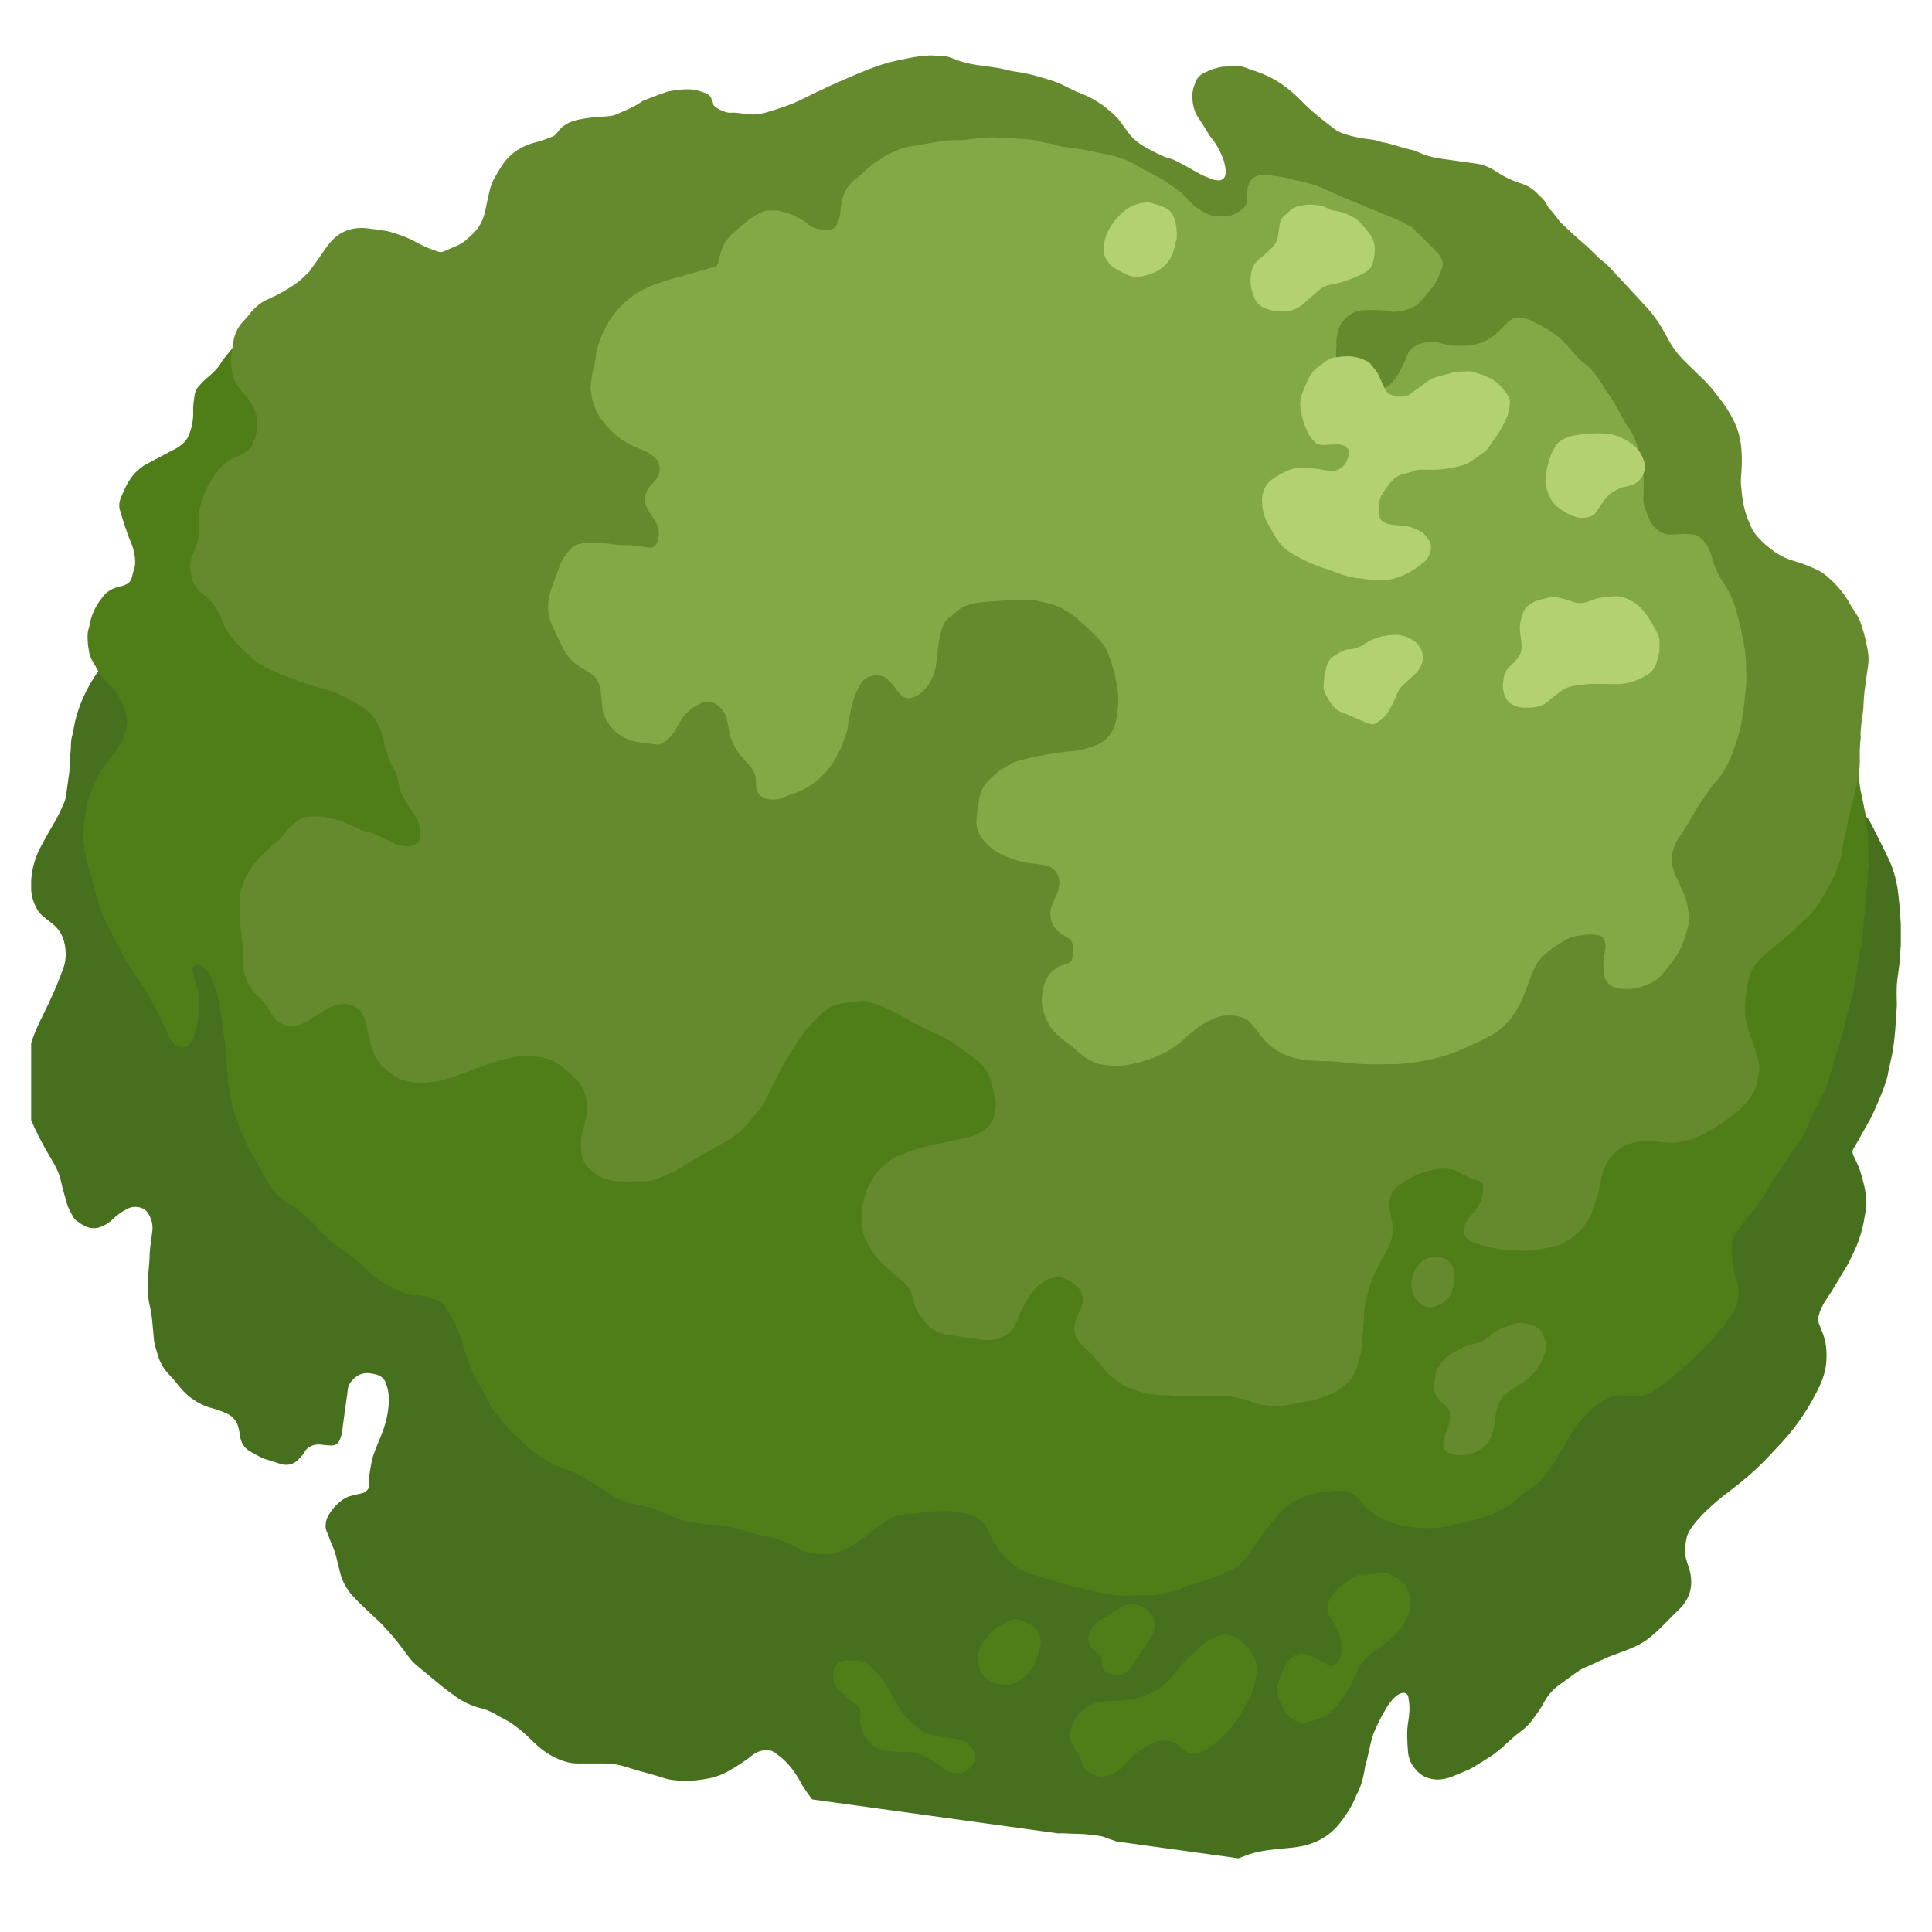 <svg xmlns="http://www.w3.org/2000/svg" xmlns:xlink="http://www.w3.org/1999/xlink" width="40" zoomAndPan="magnify" viewBox="0 0 30 30" height="40" preserveAspectRatio="xMidYMid meet" version="1.0"><defs><clipPath id="2e6dcfab1f"><path d="M 0.484 6 L 29.516 6 L 29.516 29.031 L 0.484 29.031 Z M 0.484 6 " clip-rule="nonzero"/></clipPath><clipPath id="dbeced14f3"><path d="M 2.531 -1.293 L 31.289 2.68 L 27.512 30 L -1.246 26.027 Z M 2.531 -1.293 " clip-rule="nonzero"/></clipPath><clipPath id="3ecd6d1043"><path d="M 2.531 -1.293 L 31.289 2.68 L 27.512 30 L -1.246 26.027 Z M 2.531 -1.293 " clip-rule="nonzero"/></clipPath><clipPath id="22c72692f3"><path d="M 1 4 L 29.516 4 L 29.516 25 L 1 25 Z M 1 4 " clip-rule="nonzero"/></clipPath><clipPath id="a5ee6eb2f7"><path d="M 2.531 -1.293 L 31.289 2.68 L 27.512 30 L -1.246 26.027 Z M 2.531 -1.293 " clip-rule="nonzero"/></clipPath><clipPath id="599b603c61"><path d="M 2.531 -1.293 L 31.289 2.68 L 27.512 30 L -1.246 26.027 Z M 2.531 -1.293 " clip-rule="nonzero"/></clipPath><clipPath id="1de56f9d64"><path d="M 16 25 L 20 25 L 20 28 L 16 28 Z M 16 25 " clip-rule="nonzero"/></clipPath><clipPath id="5ecb5f6a45"><path d="M 2.531 -1.293 L 31.289 2.68 L 27.512 30 L -1.246 26.027 Z M 2.531 -1.293 " clip-rule="nonzero"/></clipPath><clipPath id="9b75f4fb0a"><path d="M 2.531 -1.293 L 31.289 2.68 L 27.512 30 L -1.246 26.027 Z M 2.531 -1.293 " clip-rule="nonzero"/></clipPath><clipPath id="e92bd55479"><path d="M 19 24 L 22 24 L 22 27 L 19 27 Z M 19 24 " clip-rule="nonzero"/></clipPath><clipPath id="02b33dcc07"><path d="M 2.531 -1.293 L 31.289 2.68 L 27.512 30 L -1.246 26.027 Z M 2.531 -1.293 " clip-rule="nonzero"/></clipPath><clipPath id="77552c9085"><path d="M 2.531 -1.293 L 31.289 2.68 L 27.512 30 L -1.246 26.027 Z M 2.531 -1.293 " clip-rule="nonzero"/></clipPath><clipPath id="06d091c9a3"><path d="M 12 25 L 16 25 L 16 28 L 12 28 Z M 12 25 " clip-rule="nonzero"/></clipPath><clipPath id="aa11a1d2ca"><path d="M 2.531 -1.293 L 31.289 2.68 L 27.512 30 L -1.246 26.027 Z M 2.531 -1.293 " clip-rule="nonzero"/></clipPath><clipPath id="d86b6aab7e"><path d="M 2.531 -1.293 L 31.289 2.68 L 27.512 30 L -1.246 26.027 Z M 2.531 -1.293 " clip-rule="nonzero"/></clipPath><clipPath id="9c13809d7d"><path d="M 16 24 L 18 24 L 18 27 L 16 27 Z M 16 24 " clip-rule="nonzero"/></clipPath><clipPath id="867f49f95d"><path d="M 2.531 -1.293 L 31.289 2.68 L 27.512 30 L -1.246 26.027 Z M 2.531 -1.293 " clip-rule="nonzero"/></clipPath><clipPath id="f13c127f88"><path d="M 2.531 -1.293 L 31.289 2.68 L 27.512 30 L -1.246 26.027 Z M 2.531 -1.293 " clip-rule="nonzero"/></clipPath><clipPath id="5df582e00b"><path d="M 15 25 L 17 25 L 17 27 L 15 27 Z M 15 25 " clip-rule="nonzero"/></clipPath><clipPath id="fce40c0150"><path d="M 2.531 -1.293 L 31.289 2.68 L 27.512 30 L -1.246 26.027 Z M 2.531 -1.293 " clip-rule="nonzero"/></clipPath><clipPath id="27e7ab3624"><path d="M 2.531 -1.293 L 31.289 2.68 L 27.512 30 L -1.246 26.027 Z M 2.531 -1.293 " clip-rule="nonzero"/></clipPath><clipPath id="443e77ecc3"><path d="M 2 0 L 29.516 0 L 29.516 22 L 2 22 Z M 2 0 " clip-rule="nonzero"/></clipPath><clipPath id="570526819d"><path d="M 2.531 -1.293 L 31.289 2.68 L 27.512 30 L -1.246 26.027 Z M 2.531 -1.293 " clip-rule="nonzero"/></clipPath><clipPath id="3c1612644a"><path d="M 2.531 -1.293 L 31.289 2.68 L 27.512 30 L -1.246 26.027 Z M 2.531 -1.293 " clip-rule="nonzero"/></clipPath><clipPath id="c3a89b7ec4"><path d="M 22 20 L 25 20 L 25 23 L 22 23 Z M 22 20 " clip-rule="nonzero"/></clipPath><clipPath id="769b572277"><path d="M 2.531 -1.293 L 31.289 2.68 L 27.512 30 L -1.246 26.027 Z M 2.531 -1.293 " clip-rule="nonzero"/></clipPath><clipPath id="4fa300f23d"><path d="M 2.531 -1.293 L 31.289 2.68 L 27.512 30 L -1.246 26.027 Z M 2.531 -1.293 " clip-rule="nonzero"/></clipPath><clipPath id="5beb7bdf7d"><path d="M 21 19 L 23 19 L 23 21 L 21 21 Z M 21 19 " clip-rule="nonzero"/></clipPath><clipPath id="389a2f2f47"><path d="M 2.531 -1.293 L 31.289 2.68 L 27.512 30 L -1.246 26.027 Z M 2.531 -1.293 " clip-rule="nonzero"/></clipPath><clipPath id="c08ec3bb2f"><path d="M 2.531 -1.293 L 31.289 2.68 L 27.512 30 L -1.246 26.027 Z M 2.531 -1.293 " clip-rule="nonzero"/></clipPath><clipPath id="056ee2b418"><path d="M 8 2 L 28 2 L 28 17 L 8 17 Z M 8 2 " clip-rule="nonzero"/></clipPath><clipPath id="a4183b5988"><path d="M 2.531 -1.293 L 31.289 2.68 L 27.512 30 L -1.246 26.027 Z M 2.531 -1.293 " clip-rule="nonzero"/></clipPath><clipPath id="3673e9bbbe"><path d="M 2.531 -1.293 L 31.289 2.68 L 27.512 30 L -1.246 26.027 Z M 2.531 -1.293 " clip-rule="nonzero"/></clipPath><clipPath id="a86e3e3c44"><path d="M 19 5 L 24 5 L 24 10 L 19 10 Z M 19 5 " clip-rule="nonzero"/></clipPath><clipPath id="e871340818"><path d="M 2.531 -1.293 L 31.289 2.68 L 27.512 30 L -1.246 26.027 Z M 2.531 -1.293 " clip-rule="nonzero"/></clipPath><clipPath id="97c7881042"><path d="M 2.531 -1.293 L 31.289 2.68 L 27.512 30 L -1.246 26.027 Z M 2.531 -1.293 " clip-rule="nonzero"/></clipPath><clipPath id="5bbf4653f2"><path d="M 23 9 L 26 9 L 26 11 L 23 11 Z M 23 9 " clip-rule="nonzero"/></clipPath><clipPath id="2f14486d9a"><path d="M 2.531 -1.293 L 31.289 2.68 L 27.512 30 L -1.246 26.027 Z M 2.531 -1.293 " clip-rule="nonzero"/></clipPath><clipPath id="e7e647ee27"><path d="M 2.531 -1.293 L 31.289 2.68 L 27.512 30 L -1.246 26.027 Z M 2.531 -1.293 " clip-rule="nonzero"/></clipPath><clipPath id="69966ab2d0"><path d="M 19 3 L 22 3 L 22 5 L 19 5 Z M 19 3 " clip-rule="nonzero"/></clipPath><clipPath id="2e113069f1"><path d="M 2.531 -1.293 L 31.289 2.68 L 27.512 30 L -1.246 26.027 Z M 2.531 -1.293 " clip-rule="nonzero"/></clipPath><clipPath id="018651c423"><path d="M 2.531 -1.293 L 31.289 2.68 L 27.512 30 L -1.246 26.027 Z M 2.531 -1.293 " clip-rule="nonzero"/></clipPath><clipPath id="be262f3bb1"><path d="M 23 6 L 26 6 L 26 9 L 23 9 Z M 23 6 " clip-rule="nonzero"/></clipPath><clipPath id="824425b79f"><path d="M 2.531 -1.293 L 31.289 2.68 L 27.512 30 L -1.246 26.027 Z M 2.531 -1.293 " clip-rule="nonzero"/></clipPath><clipPath id="a8c21ea856"><path d="M 2.531 -1.293 L 31.289 2.68 L 27.512 30 L -1.246 26.027 Z M 2.531 -1.293 " clip-rule="nonzero"/></clipPath><clipPath id="7fe06081dd"><path d="M 20 9 L 23 9 L 23 12 L 20 12 Z M 20 9 " clip-rule="nonzero"/></clipPath><clipPath id="ab3659ea1f"><path d="M 2.531 -1.293 L 31.289 2.68 L 27.512 30 L -1.246 26.027 Z M 2.531 -1.293 " clip-rule="nonzero"/></clipPath><clipPath id="3a8cac8ce6"><path d="M 2.531 -1.293 L 31.289 2.68 L 27.512 30 L -1.246 26.027 Z M 2.531 -1.293 " clip-rule="nonzero"/></clipPath><clipPath id="7ed5bb31e7"><path d="M 17 3 L 19 3 L 19 5 L 17 5 Z M 17 3 " clip-rule="nonzero"/></clipPath><clipPath id="5c78751d94"><path d="M 2.531 -1.293 L 31.289 2.68 L 27.512 30 L -1.246 26.027 Z M 2.531 -1.293 " clip-rule="nonzero"/></clipPath><clipPath id="f2b26af545"><path d="M 2.531 -1.293 L 31.289 2.68 L 27.512 30 L -1.246 26.027 Z M 2.531 -1.293 " clip-rule="nonzero"/></clipPath></defs><g clip-path="url(#2e6dcfab1f)"><g clip-path="url(#dbeced14f3)"><g clip-path="url(#3ecd6d1043)"><path fill="#47701e" d="M 16.738 6.836 C 16.992 6.871 17.246 6.906 17.5 6.941 C 17.594 6.953 17.691 6.969 17.781 6.996 C 17.812 7.008 17.844 7.012 17.875 7.016 C 17.926 7.023 17.977 7.031 18.031 7.039 C 18.191 7.059 18.348 7.109 18.512 7.137 C 18.609 7.152 18.703 7.188 18.801 7.211 C 18.84 7.223 18.879 7.227 18.918 7.234 C 18.98 7.246 19.043 7.258 19.105 7.273 C 19.148 7.289 19.191 7.293 19.234 7.301 C 19.305 7.312 19.375 7.328 19.445 7.348 C 19.52 7.367 19.598 7.387 19.676 7.41 C 19.809 7.449 19.941 7.492 20.074 7.531 C 20.145 7.551 20.215 7.57 20.281 7.59 C 20.469 7.645 20.652 7.691 20.836 7.75 C 20.934 7.777 21.031 7.816 21.129 7.852 C 21.223 7.883 21.316 7.918 21.41 7.949 C 21.527 7.984 21.637 8.027 21.75 8.066 C 22.141 8.203 22.516 8.363 22.898 8.516 C 22.977 8.547 23.051 8.586 23.125 8.625 C 23.223 8.676 23.32 8.719 23.422 8.754 C 23.434 8.758 23.445 8.762 23.457 8.766 C 23.734 8.895 24.023 9.008 24.293 9.156 C 24.359 9.195 24.434 9.23 24.508 9.262 C 24.688 9.344 24.863 9.441 25.027 9.555 C 25.176 9.652 25.324 9.746 25.477 9.832 C 25.555 9.879 25.633 9.926 25.715 9.973 C 25.828 10.039 25.941 10.105 26.055 10.172 C 26.125 10.215 26.199 10.262 26.266 10.305 C 26.355 10.367 26.445 10.426 26.543 10.477 C 26.656 10.539 26.77 10.613 26.875 10.688 C 26.992 10.766 27.109 10.84 27.227 10.918 C 27.293 10.965 27.355 11.012 27.418 11.062 C 27.559 11.176 27.699 11.289 27.832 11.41 C 27.859 11.438 27.891 11.461 27.922 11.484 C 28.016 11.555 28.102 11.633 28.184 11.715 C 28.285 11.82 28.391 11.926 28.496 12.031 C 28.566 12.102 28.629 12.18 28.68 12.266 C 28.707 12.309 28.734 12.355 28.77 12.391 C 28.812 12.434 28.848 12.484 28.875 12.539 C 28.902 12.586 28.93 12.633 28.973 12.672 C 29.016 12.715 29.043 12.77 29.07 12.82 C 29.16 12.996 29.246 13.172 29.332 13.348 C 29.414 13.527 29.461 13.715 29.48 13.914 C 29.5 14.078 29.508 14.246 29.52 14.414 C 29.527 14.504 29.527 14.598 29.516 14.688 C 29.512 14.723 29.508 14.754 29.508 14.785 C 29.508 14.875 29.496 14.961 29.484 15.047 C 29.449 15.297 29.449 15.297 29.453 15.547 C 29.453 15.574 29.457 15.605 29.453 15.633 C 29.438 15.883 29.426 16.133 29.379 16.383 C 29.363 16.453 29.348 16.523 29.332 16.594 C 29.328 16.613 29.324 16.633 29.32 16.652 C 29.305 16.754 29.266 16.852 29.23 16.949 C 29.191 17.043 29.156 17.133 29.113 17.227 C 29.062 17.348 28.996 17.461 28.93 17.574 C 28.883 17.664 28.832 17.75 28.781 17.836 C 28.766 17.859 28.762 17.887 28.77 17.914 C 28.781 17.945 28.793 17.977 28.809 18.004 C 28.871 18.125 28.91 18.254 28.941 18.387 C 28.965 18.477 28.977 18.566 28.98 18.66 C 28.984 18.691 28.98 18.723 28.977 18.754 C 28.957 18.875 28.941 19 28.906 19.121 C 28.875 19.234 28.832 19.348 28.781 19.453 C 28.738 19.543 28.695 19.637 28.641 19.719 C 28.551 19.867 28.469 20.016 28.371 20.16 C 28.328 20.223 28.289 20.285 28.262 20.359 C 28.254 20.383 28.246 20.41 28.238 20.438 C 28.227 20.484 28.234 20.535 28.254 20.578 C 28.266 20.609 28.277 20.637 28.289 20.668 C 28.355 20.816 28.371 20.977 28.359 21.137 C 28.352 21.27 28.312 21.395 28.258 21.516 C 28.105 21.84 27.91 22.137 27.668 22.398 C 27.59 22.484 27.508 22.57 27.43 22.652 C 27.262 22.828 27.074 22.988 26.879 23.137 C 26.727 23.25 26.578 23.375 26.445 23.508 C 26.367 23.59 26.293 23.672 26.234 23.77 C 26.211 23.809 26.195 23.848 26.188 23.891 C 26.152 24.07 26.152 24.117 26.207 24.293 C 26.215 24.312 26.223 24.336 26.23 24.359 C 26.301 24.602 26.254 24.82 26.066 24.996 C 25.992 25.066 25.922 25.141 25.848 25.215 C 25.785 25.277 25.723 25.34 25.656 25.395 C 25.543 25.496 25.414 25.562 25.273 25.617 C 25.18 25.652 25.086 25.688 24.992 25.723 C 24.941 25.742 24.891 25.77 24.84 25.789 C 24.773 25.82 24.711 25.852 24.645 25.879 C 24.59 25.898 24.543 25.926 24.496 25.957 C 24.395 26.031 24.293 26.102 24.195 26.176 C 24.102 26.246 24.027 26.336 23.973 26.438 C 23.922 26.535 23.859 26.621 23.793 26.707 C 23.746 26.777 23.684 26.832 23.617 26.883 C 23.516 26.957 23.426 27.043 23.336 27.125 C 23.281 27.172 23.23 27.215 23.176 27.254 C 23.074 27.32 22.973 27.383 22.871 27.445 C 22.844 27.461 22.816 27.477 22.785 27.488 C 22.703 27.523 22.625 27.555 22.543 27.59 C 22.469 27.617 22.395 27.633 22.32 27.633 C 22.172 27.629 22.051 27.574 21.961 27.449 C 21.902 27.375 21.871 27.293 21.863 27.199 C 21.852 27.043 21.84 26.887 21.867 26.734 C 21.883 26.629 21.895 26.527 21.879 26.422 C 21.875 26.395 21.871 26.367 21.867 26.34 C 21.855 26.301 21.812 26.277 21.773 26.289 C 21.758 26.293 21.742 26.297 21.727 26.305 C 21.691 26.324 21.66 26.352 21.633 26.379 C 21.59 26.43 21.547 26.484 21.516 26.543 C 21.441 26.668 21.375 26.797 21.324 26.93 C 21.297 27.008 21.277 27.094 21.262 27.172 C 21.242 27.246 21.23 27.324 21.207 27.395 C 21.195 27.434 21.191 27.473 21.184 27.512 C 21.164 27.625 21.133 27.738 21.078 27.844 C 21.074 27.852 21.066 27.863 21.062 27.875 C 21.008 28.02 20.926 28.148 20.836 28.27 C 20.715 28.438 20.555 28.562 20.355 28.629 C 20.27 28.66 20.176 28.676 20.086 28.688 C 19.984 28.699 19.879 28.707 19.777 28.719 C 19.633 28.734 19.492 28.758 19.355 28.809 C 19.227 28.859 19.094 28.906 18.965 28.957 C 18.922 28.973 18.883 28.988 18.84 29.004 C 18.816 29.016 18.789 29.023 18.762 29.027 C 18.641 29.047 18.523 29.055 18.402 29.035 C 18.285 29.02 18.164 29 18.055 28.957 C 17.91 28.906 17.77 28.848 17.641 28.766 C 17.617 28.75 17.594 28.734 17.57 28.719 C 17.48 28.664 17.387 28.609 17.281 28.574 C 17.215 28.555 17.148 28.52 17.078 28.508 C 17 28.496 16.918 28.488 16.84 28.48 C 16.77 28.477 16.695 28.473 16.625 28.473 C 16.523 28.465 16.426 28.465 16.324 28.477 C 16.164 28.492 16 28.508 15.836 28.523 C 15.77 28.531 15.703 28.531 15.633 28.531 C 15.539 28.535 15.441 28.543 15.348 28.555 C 15.238 28.562 15.133 28.574 15.023 28.574 C 14.891 28.578 14.762 28.559 14.633 28.531 C 14.535 28.508 14.441 28.473 14.352 28.43 C 14.293 28.406 14.23 28.383 14.172 28.363 C 14.062 28.328 13.953 28.312 13.84 28.32 C 13.758 28.328 13.672 28.332 13.59 28.32 C 13.578 28.32 13.566 28.316 13.555 28.32 C 13.445 28.324 13.34 28.305 13.23 28.293 C 13.105 28.281 12.992 28.238 12.879 28.184 C 12.801 28.148 12.738 28.094 12.684 28.031 C 12.609 27.941 12.539 27.848 12.477 27.75 C 12.453 27.719 12.438 27.684 12.418 27.648 C 12.328 27.492 12.223 27.352 12.078 27.25 C 12.059 27.234 12.039 27.219 12.02 27.207 C 11.977 27.18 11.934 27.172 11.883 27.176 C 11.809 27.184 11.742 27.207 11.684 27.254 C 11.574 27.344 11.449 27.422 11.328 27.492 C 11.23 27.551 11.125 27.59 11.016 27.613 C 10.891 27.637 10.762 27.656 10.633 27.652 C 10.52 27.652 10.402 27.641 10.293 27.605 C 10.168 27.562 10.039 27.531 9.914 27.496 C 9.832 27.473 9.754 27.445 9.672 27.422 C 9.582 27.398 9.492 27.383 9.398 27.383 C 9.258 27.383 9.113 27.383 8.969 27.383 C 8.898 27.383 8.828 27.371 8.758 27.348 C 8.574 27.289 8.422 27.184 8.285 27.051 C 8.172 26.934 8.051 26.832 7.918 26.742 C 7.883 26.723 7.848 26.703 7.812 26.684 C 7.762 26.656 7.707 26.629 7.656 26.598 C 7.602 26.57 7.547 26.547 7.488 26.531 C 7.344 26.496 7.211 26.438 7.086 26.352 C 7.008 26.293 6.926 26.238 6.848 26.172 C 6.715 26.066 6.59 25.957 6.461 25.852 C 6.414 25.812 6.375 25.766 6.34 25.719 C 6.227 25.566 6.109 25.41 5.977 25.273 C 5.926 25.215 5.871 25.164 5.816 25.113 C 5.699 25.004 5.582 24.895 5.473 24.777 C 5.383 24.676 5.32 24.562 5.285 24.434 C 5.27 24.371 5.254 24.309 5.238 24.246 C 5.219 24.148 5.188 24.055 5.145 23.965 C 5.121 23.902 5.098 23.836 5.07 23.773 C 5.047 23.715 5.055 23.656 5.07 23.598 C 5.113 23.469 5.281 23.273 5.441 23.23 C 5.496 23.215 5.551 23.203 5.605 23.191 C 5.648 23.184 5.68 23.164 5.707 23.133 C 5.723 23.113 5.734 23.094 5.73 23.066 C 5.723 22.938 5.75 22.812 5.773 22.688 C 5.785 22.625 5.809 22.562 5.832 22.504 C 5.863 22.418 5.902 22.336 5.934 22.25 C 5.973 22.148 6.004 22.043 6.02 21.938 C 6.035 21.848 6.043 21.754 6.035 21.664 C 6.031 21.602 6.016 21.547 5.996 21.488 C 5.973 21.414 5.922 21.367 5.848 21.344 C 5.812 21.336 5.777 21.328 5.742 21.324 C 5.621 21.309 5.527 21.359 5.453 21.453 C 5.426 21.484 5.41 21.523 5.402 21.562 C 5.398 21.594 5.395 21.625 5.391 21.656 C 5.363 21.84 5.34 22.023 5.316 22.203 C 5.309 22.254 5.301 22.305 5.277 22.355 C 5.246 22.422 5.199 22.453 5.125 22.445 C 5.074 22.441 5.023 22.438 4.969 22.43 C 4.93 22.426 4.891 22.434 4.852 22.445 C 4.805 22.465 4.766 22.488 4.738 22.531 C 4.73 22.547 4.719 22.566 4.707 22.582 C 4.688 22.602 4.672 22.625 4.652 22.645 C 4.562 22.746 4.453 22.77 4.328 22.723 C 4.273 22.707 4.223 22.684 4.168 22.672 C 4.066 22.645 3.977 22.59 3.887 22.539 C 3.793 22.488 3.742 22.402 3.727 22.297 C 3.719 22.238 3.707 22.18 3.688 22.121 C 3.652 22.035 3.59 21.977 3.504 21.941 C 3.434 21.91 3.355 21.883 3.281 21.863 C 3.152 21.828 3.043 21.766 2.941 21.688 C 2.875 21.633 2.82 21.574 2.766 21.508 C 2.723 21.449 2.676 21.398 2.625 21.344 C 2.539 21.254 2.477 21.148 2.445 21.023 C 2.434 20.988 2.426 20.953 2.414 20.922 C 2.398 20.871 2.391 20.82 2.387 20.766 C 2.379 20.68 2.371 20.594 2.363 20.504 C 2.359 20.453 2.348 20.402 2.34 20.352 C 2.336 20.324 2.332 20.297 2.324 20.27 C 2.285 20.098 2.285 19.93 2.305 19.758 C 2.312 19.66 2.324 19.566 2.324 19.469 C 2.328 19.387 2.34 19.305 2.352 19.219 C 2.355 19.18 2.363 19.141 2.367 19.102 C 2.375 19.012 2.352 18.926 2.305 18.848 C 2.277 18.797 2.23 18.766 2.176 18.75 C 2.105 18.734 2.039 18.738 1.977 18.77 C 1.898 18.812 1.824 18.859 1.762 18.922 C 1.711 18.977 1.652 19.012 1.586 19.043 C 1.496 19.082 1.406 19.082 1.32 19.039 C 1.281 19.02 1.242 18.996 1.207 18.969 C 1.172 18.949 1.148 18.918 1.129 18.883 C 1.094 18.82 1.059 18.758 1.039 18.688 C 1.008 18.574 0.973 18.465 0.949 18.352 C 0.926 18.242 0.883 18.145 0.828 18.051 C 0.75 17.922 0.676 17.789 0.605 17.652 C 0.52 17.488 0.445 17.316 0.395 17.133 C 0.359 17.02 0.355 16.906 0.363 16.789 C 0.371 16.715 0.375 16.637 0.387 16.562 C 0.398 16.496 0.41 16.43 0.43 16.363 C 0.453 16.281 0.484 16.199 0.512 16.113 C 0.555 15.992 0.609 15.879 0.668 15.762 C 0.727 15.641 0.785 15.52 0.84 15.395 C 0.891 15.281 0.934 15.164 0.977 15.051 C 1.008 14.973 1.023 14.887 1.02 14.805 C 1.016 14.621 0.961 14.457 0.809 14.34 C 0.762 14.305 0.715 14.266 0.668 14.227 C 0.617 14.188 0.582 14.137 0.555 14.078 C 0.488 13.949 0.473 13.812 0.484 13.668 C 0.496 13.473 0.555 13.285 0.652 13.113 C 0.715 12.992 0.785 12.875 0.852 12.758 C 0.902 12.672 0.945 12.582 0.984 12.488 C 1.008 12.441 1.023 12.391 1.027 12.34 C 1.047 12.211 1.062 12.078 1.082 11.949 C 1.082 11.945 1.082 11.941 1.082 11.938 C 1.078 11.805 1.102 11.672 1.102 11.543 C 1.105 11.5 1.109 11.461 1.121 11.426 C 1.129 11.395 1.137 11.363 1.141 11.332 C 1.199 10.973 1.355 10.656 1.566 10.363 C 1.59 10.336 1.613 10.309 1.641 10.285 C 1.684 10.25 1.723 10.207 1.762 10.168 C 1.801 10.125 1.844 10.082 1.883 10.035 C 1.957 9.957 2.039 9.887 2.121 9.82 C 2.227 9.738 2.324 9.652 2.426 9.566 C 2.539 9.465 2.648 9.359 2.762 9.262 C 2.793 9.234 2.824 9.211 2.859 9.191 C 2.969 9.125 3.078 9.062 3.184 8.988 C 3.207 8.973 3.234 8.961 3.258 8.949 C 3.293 8.938 3.328 8.93 3.359 8.918 C 3.398 8.902 3.438 8.887 3.469 8.867 C 3.586 8.805 3.699 8.738 3.816 8.68 C 3.883 8.648 3.941 8.605 4.008 8.574 C 4.039 8.559 4.07 8.543 4.105 8.531 C 4.145 8.516 4.188 8.496 4.227 8.484 C 4.344 8.441 4.453 8.379 4.562 8.328 C 4.715 8.262 4.867 8.203 5.02 8.145 C 5.102 8.109 5.184 8.082 5.266 8.051 C 5.363 8.012 5.461 7.984 5.562 7.953 C 5.605 7.938 5.652 7.93 5.699 7.91 C 5.887 7.84 6.078 7.789 6.27 7.73 C 6.305 7.719 6.34 7.707 6.371 7.691 C 6.461 7.648 6.559 7.629 6.656 7.602 C 6.688 7.594 6.719 7.59 6.75 7.586 C 6.805 7.586 6.852 7.57 6.902 7.551 C 6.957 7.527 7.016 7.516 7.074 7.496 C 7.227 7.453 7.379 7.41 7.531 7.363 C 7.562 7.355 7.594 7.34 7.621 7.332 C 7.664 7.316 7.707 7.305 7.746 7.289 C 7.77 7.285 7.793 7.281 7.816 7.273 C 7.938 7.227 8.062 7.207 8.191 7.191 C 8.246 7.184 8.301 7.172 8.355 7.152 C 8.445 7.125 8.539 7.105 8.637 7.098 C 8.734 7.09 8.832 7.066 8.93 7.043 C 9.016 7.02 9.102 7 9.188 6.984 C 9.371 6.945 9.555 6.914 9.738 6.871 C 9.902 6.832 10.066 6.801 10.234 6.781 C 10.355 6.77 10.477 6.746 10.598 6.727 C 10.66 6.719 10.719 6.715 10.777 6.711 C 10.918 6.695 11.055 6.68 11.195 6.66 C 11.375 6.641 11.559 6.617 11.742 6.598 C 11.867 6.586 11.996 6.574 12.121 6.559 C 12.234 6.539 12.344 6.543 12.457 6.535 C 12.492 6.535 12.527 6.535 12.566 6.531 C 12.715 6.527 12.867 6.52 13.02 6.539 C 13.039 6.543 13.059 6.543 13.078 6.543 C 13.152 6.535 13.223 6.547 13.293 6.551 C 13.41 6.559 13.523 6.559 13.641 6.574 C 13.738 6.562 13.832 6.582 13.926 6.594 C 14 6.602 14.078 6.605 14.152 6.605 C 14.27 6.609 14.383 6.609 14.5 6.621 C 14.617 6.633 14.738 6.629 14.859 6.645 C 14.949 6.637 15.043 6.652 15.133 6.66 C 15.148 6.664 15.164 6.664 15.18 6.664 C 15.289 6.656 15.395 6.676 15.504 6.688 C 15.582 6.699 15.66 6.707 15.742 6.707 C 15.805 6.707 15.867 6.715 15.934 6.723 C 16.203 6.762 16.473 6.797 16.738 6.836 Z M 16.738 6.836 " fill-opacity="1" fill-rule="nonzero"/></g></g></g><g clip-path="url(#22c72692f3)"><g clip-path="url(#a5ee6eb2f7)"><g clip-path="url(#599b603c61)"><path fill="#4f7d17" d="M 28.926 14.48 C 28.922 14.457 28.93 14.43 28.934 14.406 C 28.938 14.387 28.941 14.367 28.941 14.348 C 28.938 14.23 28.977 14.109 28.961 13.992 C 28.961 13.98 28.965 13.969 28.965 13.953 C 28.977 13.871 28.988 13.789 28.996 13.707 C 29.004 13.621 29 13.539 29.016 13.457 C 29.02 13.449 29.016 13.441 29.016 13.434 C 29.016 13.289 29.012 13.145 29.008 13 C 29.008 12.953 29.004 12.906 28.992 12.859 C 28.988 12.84 28.984 12.82 28.984 12.801 C 28.988 12.723 28.969 12.648 28.953 12.574 C 28.941 12.508 28.926 12.441 28.914 12.375 C 28.898 12.316 28.887 12.258 28.879 12.199 C 28.867 12.098 28.848 11.992 28.828 11.891 C 28.809 11.781 28.793 11.672 28.773 11.562 C 28.777 11.484 28.758 11.41 28.742 11.336 C 28.719 11.188 28.688 11.039 28.637 10.895 C 28.629 10.871 28.617 10.852 28.605 10.832 C 28.492 10.652 28.359 10.496 28.191 10.371 C 28.156 10.344 28.121 10.316 28.09 10.289 C 28.035 10.242 27.98 10.207 27.922 10.172 C 27.863 10.141 27.805 10.105 27.746 10.066 C 27.641 10 27.535 9.938 27.414 9.902 C 27.297 9.863 27.18 9.832 27.055 9.812 C 26.996 9.805 26.938 9.797 26.879 9.777 C 26.793 9.75 26.699 9.738 26.613 9.703 C 26.605 9.699 26.59 9.699 26.578 9.695 C 26.453 9.68 26.332 9.637 26.207 9.613 C 26.109 9.594 26.012 9.57 25.91 9.555 C 25.863 9.551 25.816 9.543 25.773 9.527 C 25.719 9.508 25.664 9.496 25.609 9.488 C 25.465 9.469 25.324 9.449 25.18 9.43 C 25.117 9.422 25.055 9.422 24.988 9.418 C 24.941 9.414 24.895 9.414 24.848 9.406 C 24.641 9.383 24.641 9.383 24.43 9.391 C 24.32 9.395 24.215 9.398 24.105 9.383 C 24.074 9.375 24.043 9.375 24.012 9.375 C 23.816 9.379 23.621 9.383 23.426 9.387 C 23.211 9.391 23 9.398 22.789 9.398 C 22.676 9.398 22.566 9.387 22.457 9.359 C 22.418 9.348 22.379 9.344 22.34 9.336 C 22.242 9.32 22.141 9.309 22.047 9.281 C 21.957 9.258 21.867 9.238 21.777 9.227 C 21.754 9.223 21.73 9.219 21.707 9.211 C 21.59 9.18 21.477 9.145 21.359 9.113 C 21.223 9.074 21.086 9.031 20.949 8.992 C 20.875 8.973 20.801 8.953 20.73 8.93 C 20.555 8.871 20.383 8.809 20.207 8.75 C 20.152 8.73 20.094 8.715 20.035 8.695 C 19.953 8.672 19.867 8.645 19.785 8.621 C 19.668 8.586 19.547 8.547 19.43 8.512 C 19.367 8.492 19.301 8.473 19.234 8.457 C 19.156 8.434 19.074 8.406 18.992 8.383 C 18.867 8.348 18.742 8.312 18.613 8.273 C 18.477 8.23 18.344 8.184 18.203 8.148 C 18.141 8.133 18.078 8.117 18.02 8.094 C 17.891 8.051 17.762 8.004 17.633 7.961 C 17.527 7.926 17.426 7.887 17.316 7.855 C 17.242 7.836 17.172 7.809 17.102 7.777 C 16.984 7.73 16.867 7.684 16.746 7.641 C 16.719 7.633 16.691 7.625 16.664 7.613 C 16.398 7.504 16.129 7.406 15.863 7.293 C 15.605 7.184 15.34 7.082 15.078 6.969 C 14.859 6.875 14.633 6.793 14.414 6.699 C 14.395 6.691 14.379 6.684 14.359 6.676 C 14.121 6.594 13.883 6.508 13.656 6.406 C 13.625 6.395 13.594 6.383 13.566 6.371 C 13.344 6.293 13.125 6.207 12.91 6.109 C 12.777 6.043 12.633 6.004 12.492 5.961 C 12.418 5.938 12.34 5.918 12.262 5.895 C 12.164 5.867 12.062 5.84 11.961 5.812 C 11.883 5.793 11.801 5.773 11.719 5.746 C 11.547 5.688 11.371 5.641 11.191 5.59 C 11.078 5.555 10.961 5.527 10.848 5.488 C 10.789 5.465 10.727 5.449 10.664 5.438 C 10.641 5.434 10.617 5.426 10.594 5.418 C 10.48 5.387 10.367 5.348 10.246 5.332 C 10.215 5.328 10.184 5.32 10.152 5.309 C 10.043 5.277 9.934 5.238 9.816 5.223 C 9.805 5.223 9.793 5.223 9.781 5.219 C 9.691 5.184 9.598 5.172 9.5 5.16 C 9.453 5.152 9.406 5.141 9.363 5.125 C 9.336 5.117 9.309 5.109 9.281 5.105 C 9.191 5.082 9.102 5.062 9.016 5.035 C 8.883 4.996 8.754 4.961 8.617 4.941 C 8.566 4.934 8.52 4.922 8.469 4.902 C 8.367 4.871 8.262 4.84 8.156 4.824 C 8.016 4.805 7.883 4.758 7.746 4.742 C 7.742 4.742 7.738 4.738 7.734 4.738 C 7.652 4.707 7.57 4.699 7.488 4.688 C 7.398 4.676 7.312 4.664 7.227 4.656 C 7.184 4.648 7.137 4.645 7.094 4.645 C 7.043 4.645 6.992 4.641 6.941 4.629 C 6.918 4.625 6.891 4.621 6.867 4.617 C 6.801 4.613 6.734 4.605 6.664 4.598 C 6.664 4.598 6.664 4.602 6.664 4.602 C 6.566 4.586 6.469 4.57 6.367 4.559 C 6.328 4.555 6.289 4.551 6.25 4.551 C 6.156 4.551 6.066 4.551 5.973 4.555 C 5.871 4.559 5.766 4.555 5.664 4.578 C 5.633 4.586 5.602 4.586 5.57 4.59 C 5.484 4.602 5.402 4.613 5.32 4.625 C 5.234 4.637 5.148 4.652 5.059 4.664 C 5.023 4.672 4.988 4.676 4.953 4.688 C 4.895 4.703 4.832 4.723 4.77 4.738 C 4.688 4.762 4.602 4.789 4.523 4.836 C 4.473 4.863 4.418 4.891 4.355 4.895 C 4.332 4.895 4.312 4.906 4.289 4.914 C 4.234 4.938 4.18 4.961 4.125 4.984 C 4.07 5.012 4.02 5.043 3.973 5.082 C 3.895 5.145 3.816 5.207 3.742 5.27 C 3.707 5.301 3.676 5.332 3.648 5.363 C 3.602 5.414 3.559 5.469 3.516 5.52 C 3.488 5.555 3.461 5.586 3.438 5.625 C 3.395 5.703 3.332 5.766 3.266 5.824 C 3.242 5.848 3.211 5.871 3.184 5.895 C 3.156 5.922 3.129 5.949 3.102 5.98 C 3.055 6.027 3.027 6.086 3.02 6.148 C 3.008 6.23 2.996 6.309 3 6.387 C 3.004 6.516 2.98 6.641 2.93 6.762 C 2.918 6.797 2.898 6.824 2.875 6.852 C 2.82 6.914 2.754 6.957 2.68 6.992 C 2.559 7.055 2.434 7.121 2.309 7.188 C 2.281 7.203 2.254 7.219 2.227 7.234 C 2.148 7.289 2.078 7.355 2.023 7.438 C 1.957 7.531 1.918 7.633 1.875 7.734 C 1.848 7.801 1.844 7.859 1.863 7.922 C 1.895 8.031 1.926 8.137 1.965 8.242 C 1.984 8.309 2.012 8.371 2.039 8.434 C 2.066 8.504 2.086 8.578 2.094 8.652 C 2.102 8.727 2.102 8.797 2.074 8.863 C 2.062 8.898 2.055 8.934 2.047 8.969 C 2.035 9.016 2.008 9.047 1.969 9.07 C 1.945 9.082 1.922 9.09 1.902 9.098 C 1.875 9.105 1.848 9.109 1.82 9.117 C 1.742 9.141 1.672 9.18 1.617 9.242 C 1.508 9.371 1.426 9.516 1.395 9.684 C 1.391 9.711 1.383 9.742 1.375 9.766 C 1.355 9.832 1.359 9.902 1.363 9.969 C 1.363 10.012 1.375 10.055 1.379 10.098 C 1.387 10.16 1.406 10.215 1.438 10.27 C 1.453 10.293 1.465 10.316 1.48 10.34 C 1.543 10.461 1.621 10.574 1.727 10.664 C 1.785 10.711 1.828 10.773 1.859 10.844 C 1.891 10.91 1.922 10.977 1.945 11.043 C 1.98 11.152 1.988 11.262 1.941 11.371 C 1.938 11.387 1.934 11.402 1.93 11.414 C 1.879 11.539 1.82 11.656 1.73 11.754 C 1.691 11.801 1.652 11.848 1.617 11.895 C 1.578 11.945 1.539 11.996 1.516 12.055 C 1.477 12.145 1.434 12.23 1.402 12.32 C 1.375 12.387 1.352 12.453 1.34 12.527 C 1.328 12.621 1.316 12.719 1.301 12.812 C 1.289 12.906 1.289 13.004 1.301 13.098 C 1.316 13.227 1.34 13.352 1.375 13.473 C 1.402 13.566 1.434 13.656 1.453 13.75 C 1.484 13.902 1.535 14.043 1.59 14.188 C 1.602 14.219 1.613 14.254 1.629 14.285 C 1.734 14.492 1.836 14.699 1.949 14.902 C 1.996 14.984 2.047 15.066 2.098 15.148 C 2.141 15.215 2.191 15.277 2.234 15.344 C 2.316 15.473 2.398 15.602 2.457 15.738 C 2.504 15.84 2.547 15.938 2.594 16.031 C 2.617 16.078 2.645 16.125 2.672 16.168 C 2.711 16.23 2.77 16.258 2.844 16.258 C 2.887 16.258 2.922 16.242 2.949 16.207 C 2.977 16.168 3 16.125 3.012 16.082 C 3.062 15.922 3.102 15.758 3.09 15.586 C 3.09 15.566 3.09 15.547 3.09 15.527 C 3.094 15.453 3.082 15.387 3.055 15.316 C 3.031 15.242 3.012 15.164 2.992 15.086 C 2.988 15.078 2.988 15.07 2.988 15.062 C 2.988 15.023 3.016 14.992 3.055 14.988 C 3.078 14.98 3.102 14.984 3.121 14.996 C 3.18 15.035 3.23 15.082 3.258 15.145 C 3.328 15.309 3.395 15.469 3.414 15.648 C 3.414 15.664 3.418 15.68 3.422 15.695 C 3.461 15.855 3.461 16.02 3.492 16.18 C 3.496 16.191 3.492 16.203 3.496 16.215 C 3.496 16.242 3.496 16.27 3.5 16.297 C 3.512 16.445 3.527 16.594 3.539 16.742 C 3.547 16.875 3.574 17.008 3.598 17.145 C 3.605 17.18 3.617 17.211 3.629 17.246 C 3.656 17.348 3.699 17.441 3.734 17.539 C 3.789 17.676 3.848 17.812 3.922 17.941 C 4.02 18.109 4.113 18.281 4.219 18.449 C 4.23 18.469 4.242 18.488 4.262 18.504 C 4.324 18.57 4.391 18.637 4.469 18.684 C 4.496 18.695 4.52 18.711 4.543 18.727 C 4.648 18.797 4.746 18.883 4.836 18.969 C 4.895 19.02 4.941 19.078 4.996 19.133 C 5.102 19.238 5.203 19.344 5.336 19.414 C 5.34 19.418 5.344 19.418 5.344 19.422 C 5.457 19.516 5.582 19.598 5.688 19.707 C 5.77 19.793 5.863 19.867 5.965 19.93 C 6.062 19.984 6.164 20.031 6.27 20.07 C 6.34 20.098 6.414 20.121 6.492 20.109 C 6.508 20.109 6.523 20.109 6.539 20.113 C 6.625 20.137 6.711 20.152 6.789 20.191 C 6.84 20.215 6.883 20.246 6.91 20.285 C 6.953 20.34 6.992 20.398 7.02 20.457 C 7.086 20.605 7.156 20.75 7.195 20.902 C 7.234 21.047 7.285 21.184 7.344 21.32 C 7.371 21.383 7.402 21.441 7.441 21.5 C 7.492 21.586 7.543 21.672 7.586 21.762 C 7.617 21.836 7.66 21.902 7.719 21.961 C 7.742 21.98 7.758 22.012 7.777 22.035 C 7.844 22.117 7.898 22.203 7.984 22.266 C 7.996 22.273 8.004 22.281 8.012 22.289 C 8.082 22.375 8.168 22.441 8.246 22.512 C 8.402 22.648 8.582 22.746 8.777 22.809 C 8.82 22.824 8.859 22.84 8.898 22.855 C 9.043 22.922 9.172 23.004 9.305 23.09 C 9.344 23.113 9.387 23.141 9.426 23.164 C 9.449 23.18 9.473 23.195 9.496 23.211 C 9.57 23.273 9.664 23.305 9.754 23.332 C 9.84 23.355 9.926 23.375 10.012 23.391 C 10.098 23.406 10.184 23.434 10.262 23.469 C 10.344 23.508 10.43 23.543 10.516 23.574 C 10.582 23.602 10.648 23.629 10.723 23.641 C 10.863 23.656 11.008 23.676 11.152 23.68 C 11.195 23.68 11.238 23.688 11.281 23.699 C 11.344 23.711 11.406 23.727 11.469 23.742 C 11.535 23.762 11.605 23.781 11.676 23.805 C 11.715 23.816 11.758 23.828 11.801 23.836 C 12 23.867 12.188 23.93 12.367 24.027 C 12.383 24.035 12.402 24.047 12.418 24.055 C 12.484 24.09 12.551 24.109 12.621 24.121 C 12.707 24.133 12.789 24.137 12.875 24.133 C 12.922 24.129 12.969 24.121 13.012 24.105 C 13.105 24.066 13.199 24.027 13.281 23.969 C 13.34 23.926 13.398 23.891 13.457 23.848 C 13.48 23.832 13.504 23.816 13.523 23.797 C 13.617 23.707 13.727 23.641 13.836 23.578 C 13.926 23.527 14.023 23.508 14.125 23.504 C 14.195 23.5 14.266 23.5 14.336 23.48 C 14.359 23.473 14.383 23.473 14.406 23.473 C 14.449 23.469 14.488 23.469 14.527 23.469 C 14.586 23.469 14.648 23.465 14.707 23.465 C 14.809 23.465 14.906 23.488 15.004 23.504 C 15.062 23.512 15.109 23.531 15.16 23.562 C 15.262 23.633 15.285 23.656 15.34 23.766 C 15.348 23.777 15.355 23.793 15.359 23.809 C 15.414 23.914 15.477 24.008 15.539 24.105 C 15.555 24.129 15.574 24.148 15.594 24.172 C 15.641 24.227 15.703 24.273 15.766 24.32 C 15.836 24.371 15.914 24.41 15.996 24.438 C 16.152 24.484 16.309 24.531 16.469 24.578 C 16.512 24.594 16.559 24.609 16.605 24.617 C 16.715 24.641 16.82 24.68 16.934 24.691 C 16.957 24.695 16.977 24.707 17 24.711 C 17.137 24.75 17.277 24.762 17.414 24.777 C 17.426 24.781 17.438 24.781 17.449 24.777 C 17.543 24.777 17.633 24.777 17.727 24.773 C 17.797 24.773 17.871 24.773 17.941 24.766 C 18.055 24.75 18.168 24.727 18.281 24.688 C 18.305 24.684 18.328 24.676 18.348 24.664 C 18.434 24.621 18.527 24.594 18.617 24.57 C 18.785 24.52 18.945 24.461 19.102 24.387 C 19.18 24.352 19.254 24.305 19.305 24.23 C 19.324 24.203 19.348 24.184 19.371 24.156 C 19.395 24.125 19.418 24.094 19.441 24.062 C 19.488 23.996 19.531 23.93 19.582 23.867 C 19.668 23.754 19.75 23.633 19.848 23.527 C 19.902 23.441 19.992 23.391 20.066 23.324 C 20.078 23.316 20.094 23.309 20.105 23.305 C 20.164 23.281 20.219 23.258 20.27 23.23 C 20.285 23.223 20.301 23.215 20.316 23.215 C 20.379 23.199 20.441 23.188 20.504 23.18 C 20.543 23.176 20.582 23.168 20.621 23.164 C 20.707 23.152 20.789 23.145 20.871 23.152 C 20.961 23.164 21.031 23.203 21.09 23.27 C 21.105 23.289 21.121 23.305 21.137 23.324 C 21.227 23.457 21.363 23.531 21.508 23.602 C 21.562 23.629 21.625 23.645 21.684 23.668 C 21.707 23.676 21.73 23.684 21.754 23.684 C 21.91 23.707 22.062 23.738 22.219 23.727 C 22.309 23.723 22.395 23.719 22.48 23.699 C 22.551 23.68 22.621 23.668 22.691 23.652 C 22.836 23.625 22.977 23.582 23.117 23.531 C 23.156 23.516 23.199 23.5 23.238 23.48 C 23.297 23.449 23.359 23.414 23.418 23.383 C 23.477 23.348 23.535 23.312 23.578 23.262 C 23.648 23.188 23.73 23.129 23.816 23.078 C 23.879 23.035 23.934 22.984 23.98 22.926 C 24.055 22.832 24.121 22.738 24.176 22.637 C 24.188 22.617 24.199 22.594 24.211 22.574 C 24.258 22.5 24.305 22.426 24.348 22.348 C 24.387 22.273 24.434 22.203 24.484 22.137 C 24.551 22.043 24.637 21.965 24.715 21.879 C 24.723 21.871 24.734 21.863 24.742 21.855 C 24.824 21.805 24.898 21.746 24.984 21.703 C 25.047 21.672 25.113 21.66 25.184 21.668 C 25.207 21.672 25.23 21.676 25.254 21.68 C 25.328 21.691 25.406 21.684 25.48 21.676 C 25.547 21.668 25.609 21.637 25.668 21.602 C 25.762 21.539 25.852 21.473 25.941 21.406 C 25.961 21.395 25.98 21.375 25.996 21.359 C 26.074 21.293 26.152 21.223 26.23 21.156 C 26.266 21.129 26.297 21.098 26.328 21.066 C 26.34 21.051 26.355 21.035 26.367 21.023 C 26.402 20.988 26.438 20.957 26.473 20.922 C 26.496 20.898 26.52 20.867 26.547 20.844 C 26.625 20.766 26.688 20.672 26.766 20.59 C 26.777 20.578 26.785 20.559 26.797 20.539 C 26.812 20.508 26.832 20.477 26.855 20.453 C 26.906 20.406 26.934 20.352 26.953 20.289 C 27.004 20.152 27.02 20.02 26.965 19.879 C 26.961 19.867 26.957 19.859 26.953 19.848 C 26.93 19.746 26.898 19.645 26.898 19.539 C 26.895 19.477 26.891 19.414 26.891 19.348 C 26.891 19.281 26.91 19.215 26.949 19.156 C 27.027 19.047 27.102 18.934 27.195 18.832 C 27.281 18.734 27.359 18.629 27.426 18.512 C 27.469 18.426 27.523 18.348 27.578 18.27 C 27.617 18.215 27.652 18.156 27.691 18.102 C 27.734 18.035 27.777 17.965 27.824 17.902 C 27.918 17.777 28 17.645 28.062 17.5 C 28.098 17.41 28.141 17.324 28.18 17.238 C 28.227 17.148 28.277 17.062 28.312 16.969 C 28.359 16.902 28.383 16.824 28.402 16.75 C 28.426 16.668 28.457 16.59 28.469 16.508 C 28.473 16.484 28.48 16.461 28.488 16.438 C 28.535 16.328 28.559 16.207 28.598 16.094 C 28.613 16.039 28.633 15.98 28.645 15.922 C 28.66 15.816 28.695 15.711 28.723 15.609 C 28.758 15.48 28.797 15.355 28.812 15.223 C 28.816 15.195 28.82 15.168 28.824 15.141 C 28.844 14.992 28.867 14.84 28.902 14.691 C 28.922 14.621 28.934 14.551 28.926 14.48 Z M 28.926 14.48 " fill-opacity="1" fill-rule="nonzero"/></g></g></g><g clip-path="url(#1de56f9d64)"><g clip-path="url(#5ecb5f6a45)"><g clip-path="url(#9b75f4fb0a)"><path fill="#4f7d17" d="M 19.516 25.883 C 19.496 25.68 19.309 25.457 19.121 25.398 C 19.062 25.379 19.004 25.375 18.945 25.395 C 18.809 25.441 18.691 25.508 18.59 25.609 C 18.465 25.727 18.34 25.844 18.242 25.988 C 18.238 25.992 18.238 25.992 18.234 25.996 C 18.109 26.145 17.965 26.27 17.773 26.328 C 17.762 26.332 17.746 26.34 17.73 26.348 C 17.68 26.367 17.625 26.383 17.57 26.387 C 17.5 26.395 17.434 26.398 17.367 26.406 C 17.285 26.41 17.207 26.414 17.129 26.422 C 16.961 26.434 16.836 26.523 16.73 26.641 C 16.711 26.66 16.699 26.688 16.684 26.711 C 16.656 26.762 16.645 26.816 16.625 26.867 C 16.605 26.934 16.613 26.996 16.641 27.055 C 16.652 27.082 16.668 27.109 16.684 27.141 C 16.73 27.223 16.785 27.301 16.809 27.395 C 16.832 27.469 16.887 27.516 16.953 27.547 C 16.984 27.559 17.016 27.57 17.047 27.578 C 17.062 27.582 17.086 27.586 17.105 27.586 C 17.168 27.582 17.23 27.574 17.289 27.543 C 17.363 27.504 17.43 27.453 17.484 27.387 C 17.516 27.348 17.551 27.309 17.59 27.273 C 17.672 27.199 17.766 27.137 17.863 27.082 C 17.961 27.023 18.066 27.016 18.176 27.039 C 18.223 27.047 18.266 27.07 18.301 27.098 C 18.32 27.113 18.336 27.133 18.355 27.148 C 18.383 27.168 18.406 27.188 18.434 27.203 C 18.496 27.238 18.562 27.246 18.629 27.219 C 18.672 27.203 18.711 27.184 18.746 27.156 C 18.902 27.055 19.043 26.93 19.156 26.777 C 19.25 26.645 19.336 26.504 19.41 26.359 C 19.457 26.262 19.492 26.16 19.5 26.055 C 19.508 26.02 19.512 25.988 19.516 25.957 C 19.516 25.93 19.516 25.906 19.516 25.883 Z M 19.516 25.883 " fill-opacity="1" fill-rule="nonzero"/></g></g></g><g clip-path="url(#e92bd55479)"><g clip-path="url(#02b33dcc07)"><g clip-path="url(#77552c9085)"><path fill="#4f7d17" d="M 21.723 24.52 C 21.672 24.484 21.613 24.453 21.555 24.434 C 21.523 24.426 21.492 24.418 21.457 24.422 C 21.363 24.438 21.27 24.445 21.172 24.449 C 21.109 24.449 21.047 24.465 20.992 24.504 C 20.922 24.555 20.852 24.605 20.781 24.66 C 20.75 24.688 20.723 24.727 20.695 24.758 C 20.656 24.805 20.633 24.863 20.617 24.922 C 20.602 24.98 20.609 25.039 20.645 25.094 C 20.66 25.117 20.676 25.141 20.691 25.164 C 20.766 25.27 20.809 25.387 20.824 25.516 C 20.828 25.566 20.832 25.613 20.828 25.641 C 20.82 25.676 20.82 25.691 20.816 25.707 C 20.809 25.766 20.777 25.812 20.73 25.844 C 20.695 25.871 20.656 25.875 20.617 25.855 C 20.598 25.844 20.578 25.828 20.559 25.816 C 20.457 25.758 20.355 25.699 20.238 25.68 C 20.199 25.672 20.16 25.676 20.125 25.695 C 20.062 25.727 20.012 25.77 19.977 25.832 C 19.914 25.934 19.875 26.047 19.84 26.16 C 19.828 26.191 19.832 26.223 19.836 26.258 C 19.844 26.355 19.875 26.445 19.926 26.527 C 19.957 26.586 19.996 26.645 20.051 26.684 C 20.117 26.738 20.219 26.762 20.301 26.742 C 20.363 26.727 20.426 26.711 20.484 26.688 C 20.52 26.676 20.559 26.66 20.59 26.637 C 20.672 26.582 20.742 26.516 20.797 26.438 C 20.848 26.355 20.906 26.277 20.957 26.199 C 20.98 26.156 21 26.113 21.02 26.07 C 21.043 26.027 21.059 25.984 21.078 25.938 C 21.141 25.805 21.242 25.703 21.363 25.621 C 21.43 25.578 21.496 25.531 21.555 25.48 C 21.637 25.414 21.707 25.34 21.77 25.258 C 21.816 25.195 21.852 25.129 21.875 25.055 C 21.922 24.93 21.91 24.805 21.859 24.684 C 21.832 24.613 21.785 24.559 21.723 24.52 Z M 21.723 24.52 " fill-opacity="1" fill-rule="nonzero"/></g></g></g><g clip-path="url(#06d091c9a3)"><g clip-path="url(#aa11a1d2ca)"><g clip-path="url(#d86b6aab7e)"><path fill="#4f7d17" d="M 14.934 27.023 C 14.902 27.016 14.871 27.008 14.84 27 C 14.789 26.992 14.738 26.984 14.688 26.98 C 14.594 26.969 14.5 26.949 14.406 26.918 C 14.367 26.906 14.332 26.891 14.301 26.867 C 14.16 26.758 14.027 26.645 13.945 26.484 C 13.922 26.441 13.895 26.395 13.867 26.352 C 13.832 26.293 13.801 26.23 13.766 26.176 C 13.695 26.07 13.625 25.969 13.531 25.887 C 13.496 25.852 13.457 25.824 13.41 25.809 C 13.32 25.781 13.223 25.781 13.129 25.781 C 13.109 25.785 13.09 25.789 13.07 25.797 C 13.027 25.809 12.992 25.836 12.973 25.879 C 12.957 25.906 12.945 25.938 12.941 25.969 C 12.93 26.07 12.949 26.16 13.023 26.234 C 13.109 26.316 13.188 26.406 13.293 26.473 C 13.344 26.504 13.371 26.547 13.359 26.613 C 13.359 26.621 13.359 26.629 13.355 26.637 C 13.344 26.773 13.387 26.898 13.465 27.008 C 13.523 27.09 13.602 27.152 13.703 27.176 C 13.797 27.195 13.895 27.199 13.988 27.203 C 14.027 27.203 14.07 27.203 14.109 27.203 C 14.176 27.203 14.242 27.223 14.305 27.25 C 14.422 27.309 14.539 27.371 14.641 27.453 C 14.688 27.492 14.734 27.516 14.789 27.527 C 14.895 27.551 14.988 27.539 15.062 27.449 C 15.074 27.434 15.09 27.418 15.102 27.402 C 15.152 27.324 15.156 27.246 15.105 27.168 C 15.066 27.102 15.012 27.051 14.934 27.023 Z M 14.934 27.023 " fill-opacity="1" fill-rule="nonzero"/></g></g></g><g clip-path="url(#9c13809d7d)"><g clip-path="url(#867f49f95d)"><g clip-path="url(#f13c127f88)"><path fill="#4f7d17" d="M 17.059 25.676 C 17.086 25.699 17.102 25.723 17.105 25.758 C 17.109 25.793 17.109 25.828 17.117 25.863 C 17.129 25.926 17.164 25.965 17.223 25.984 C 17.254 25.992 17.285 26 17.293 26 C 17.328 26.008 17.34 26.008 17.352 26.012 C 17.402 26.023 17.445 26.004 17.484 25.973 C 17.52 25.945 17.543 25.91 17.57 25.871 C 17.641 25.762 17.719 25.656 17.793 25.547 C 17.812 25.512 17.836 25.48 17.859 25.445 C 17.891 25.395 17.914 25.34 17.93 25.281 C 17.938 25.254 17.941 25.227 17.934 25.199 C 17.902 25.098 17.852 25.008 17.75 24.961 C 17.711 24.941 17.668 24.926 17.629 24.906 C 17.594 24.891 17.559 24.895 17.523 24.906 C 17.484 24.922 17.441 24.938 17.402 24.957 C 17.293 25.02 17.191 25.098 17.078 25.16 C 17.07 25.164 17.066 25.168 17.059 25.172 C 16.98 25.23 16.93 25.301 16.91 25.395 C 16.887 25.488 16.91 25.562 16.98 25.621 C 17.004 25.641 17.031 25.66 17.059 25.676 Z M 17.059 25.676 " fill-opacity="1" fill-rule="nonzero"/></g></g></g><g clip-path="url(#5df582e00b)"><g clip-path="url(#fce40c0150)"><g clip-path="url(#27e7ab3624)"><path fill="#4f7d17" d="M 16.023 25.242 C 15.969 25.207 15.914 25.184 15.852 25.16 C 15.785 25.137 15.719 25.137 15.656 25.176 C 15.625 25.199 15.59 25.219 15.551 25.234 C 15.5 25.254 15.453 25.285 15.414 25.324 C 15.34 25.398 15.273 25.48 15.227 25.57 C 15.184 25.648 15.168 25.727 15.188 25.812 C 15.195 25.848 15.203 25.883 15.211 25.918 C 15.227 25.977 15.258 26.02 15.301 26.055 C 15.387 26.129 15.492 26.156 15.598 26.172 C 15.621 26.176 15.645 26.168 15.668 26.164 C 15.77 26.141 15.852 26.09 15.926 26.02 C 16.055 25.895 16.117 25.738 16.152 25.57 C 16.156 25.555 16.156 25.543 16.16 25.531 C 16.168 25.41 16.129 25.312 16.023 25.242 Z M 16.023 25.242 " fill-opacity="1" fill-rule="nonzero"/></g></g></g><g clip-path="url(#443e77ecc3)"><g clip-path="url(#570526819d)"><g clip-path="url(#3c1612644a)"><path fill="#65892d" d="M 28.879 11.84 C 28.879 11.719 28.875 11.602 28.891 11.48 C 28.895 11.461 28.895 11.441 28.891 11.422 C 28.891 11.352 28.898 11.285 28.906 11.219 C 28.918 11.117 28.938 11.02 28.938 10.922 C 28.941 10.797 28.961 10.672 28.977 10.551 C 28.988 10.48 28.996 10.406 29.008 10.336 C 29.02 10.262 29.016 10.184 29.004 10.109 C 28.98 9.973 28.949 9.836 28.902 9.703 C 28.887 9.648 28.863 9.598 28.836 9.551 C 28.789 9.48 28.742 9.41 28.703 9.336 C 28.625 9.207 28.531 9.094 28.422 8.996 C 28.359 8.934 28.289 8.879 28.207 8.844 C 28.102 8.793 27.988 8.75 27.871 8.715 C 27.734 8.676 27.605 8.613 27.492 8.52 C 27.445 8.484 27.398 8.445 27.355 8.402 C 27.297 8.344 27.238 8.281 27.203 8.207 C 27.137 8.066 27.086 7.926 27.062 7.773 C 27.051 7.707 27.047 7.641 27.039 7.57 C 27.031 7.516 27.031 7.461 27.035 7.402 C 27.047 7.273 27.051 7.141 27.043 7.008 C 27.035 6.852 27 6.703 26.934 6.559 C 26.855 6.391 26.75 6.242 26.633 6.098 C 26.574 6.023 26.512 5.949 26.441 5.883 C 26.336 5.781 26.23 5.68 26.125 5.574 C 26.039 5.484 25.965 5.383 25.906 5.273 C 25.801 5.07 25.68 4.879 25.516 4.715 C 25.504 4.707 25.496 4.691 25.484 4.68 C 25.387 4.574 25.289 4.469 25.191 4.363 C 25.16 4.332 25.133 4.301 25.102 4.27 C 25.027 4.188 24.961 4.105 24.871 4.043 C 24.844 4.027 24.824 4 24.801 3.98 C 24.727 3.91 24.66 3.836 24.582 3.773 C 24.473 3.684 24.375 3.586 24.273 3.492 C 24.242 3.465 24.215 3.434 24.191 3.402 C 24.152 3.348 24.113 3.293 24.062 3.246 C 24.047 3.227 24.035 3.207 24.023 3.184 C 24 3.137 23.969 3.098 23.93 3.062 C 23.914 3.051 23.898 3.035 23.887 3.02 C 23.812 2.938 23.723 2.883 23.617 2.848 C 23.477 2.805 23.344 2.738 23.219 2.656 C 23.125 2.594 23.023 2.551 22.91 2.539 C 22.734 2.516 22.562 2.488 22.387 2.465 C 22.289 2.453 22.191 2.43 22.098 2.395 C 22.059 2.379 22.023 2.363 21.988 2.348 C 21.961 2.34 21.934 2.328 21.906 2.324 C 21.852 2.312 21.797 2.297 21.746 2.281 C 21.656 2.258 21.57 2.223 21.477 2.211 C 21.465 2.211 21.453 2.207 21.445 2.203 C 21.379 2.176 21.312 2.168 21.246 2.16 C 21.125 2.145 21.008 2.121 20.895 2.086 C 20.828 2.066 20.766 2.039 20.711 1.996 C 20.648 1.945 20.582 1.895 20.516 1.844 C 20.406 1.754 20.301 1.664 20.203 1.562 C 20.059 1.414 19.895 1.285 19.707 1.191 C 19.656 1.168 19.605 1.145 19.551 1.125 C 19.496 1.102 19.438 1.09 19.383 1.066 C 19.277 1.02 19.168 1.008 19.055 1.031 C 19.035 1.035 19.016 1.035 18.996 1.035 C 18.895 1.047 18.801 1.082 18.711 1.125 C 18.629 1.16 18.574 1.223 18.551 1.309 C 18.543 1.336 18.531 1.359 18.527 1.387 C 18.52 1.426 18.508 1.469 18.512 1.504 C 18.52 1.617 18.539 1.727 18.605 1.824 C 18.66 1.902 18.707 1.984 18.758 2.066 C 18.777 2.094 18.793 2.121 18.812 2.145 C 18.867 2.207 18.906 2.277 18.941 2.348 C 18.988 2.438 19.02 2.531 19.031 2.633 C 19.035 2.66 19.035 2.688 19.027 2.715 C 19.02 2.77 18.969 2.805 18.914 2.801 C 18.891 2.797 18.867 2.797 18.844 2.789 C 18.758 2.758 18.672 2.727 18.594 2.68 C 18.492 2.621 18.391 2.566 18.289 2.512 C 18.254 2.496 18.215 2.473 18.18 2.465 C 18.043 2.43 17.922 2.359 17.797 2.293 C 17.668 2.223 17.562 2.129 17.48 2.004 C 17.461 1.977 17.438 1.949 17.418 1.918 C 17.34 1.805 17.234 1.719 17.125 1.637 C 17.023 1.562 16.914 1.504 16.801 1.457 C 16.715 1.426 16.633 1.383 16.551 1.344 C 16.523 1.328 16.492 1.316 16.465 1.301 C 16.34 1.246 16.207 1.215 16.078 1.176 C 15.969 1.145 15.859 1.125 15.75 1.109 C 15.707 1.102 15.66 1.094 15.621 1.082 C 15.535 1.059 15.449 1.047 15.359 1.035 C 15.293 1.027 15.227 1.016 15.16 1.008 C 15.039 0.988 14.926 0.961 14.812 0.914 C 14.742 0.883 14.672 0.863 14.59 0.871 C 14.562 0.871 14.535 0.867 14.508 0.863 C 14.469 0.859 14.43 0.859 14.387 0.863 C 14.25 0.871 14.113 0.902 13.977 0.93 C 13.711 0.98 13.465 1.082 13.215 1.188 C 13.137 1.223 13.055 1.258 12.977 1.293 C 12.934 1.312 12.895 1.328 12.855 1.348 C 12.715 1.414 12.574 1.48 12.434 1.551 C 12.258 1.637 12.07 1.695 11.883 1.75 C 11.781 1.777 11.68 1.785 11.574 1.77 C 11.5 1.758 11.426 1.746 11.348 1.75 C 11.32 1.754 11.293 1.746 11.266 1.738 C 11.215 1.723 11.168 1.699 11.125 1.672 C 11.086 1.645 11.051 1.609 11.051 1.555 C 11.047 1.508 11.016 1.477 10.977 1.457 C 10.965 1.449 10.953 1.445 10.941 1.441 C 10.902 1.426 10.859 1.41 10.816 1.402 C 10.777 1.395 10.738 1.387 10.699 1.387 C 10.66 1.387 10.617 1.387 10.578 1.391 C 10.496 1.402 10.41 1.406 10.332 1.434 C 10.227 1.469 10.121 1.512 10.02 1.551 C 9.988 1.562 9.961 1.578 9.934 1.598 C 9.824 1.672 9.699 1.719 9.578 1.773 C 9.535 1.793 9.488 1.801 9.441 1.805 C 9.355 1.812 9.273 1.816 9.191 1.824 C 9.117 1.832 9.047 1.844 8.977 1.859 C 8.848 1.887 8.734 1.941 8.656 2.055 C 8.652 2.059 8.648 2.066 8.641 2.07 C 8.621 2.098 8.598 2.117 8.566 2.125 C 8.516 2.145 8.469 2.164 8.418 2.18 C 8.363 2.195 8.305 2.215 8.246 2.23 C 8.043 2.297 7.887 2.418 7.777 2.598 C 7.742 2.648 7.715 2.703 7.684 2.754 C 7.648 2.816 7.621 2.883 7.605 2.953 C 7.578 3.059 7.559 3.164 7.535 3.27 C 7.504 3.422 7.434 3.555 7.316 3.656 C 7.172 3.781 7.199 3.773 7.004 3.855 C 6.969 3.871 6.93 3.887 6.895 3.902 C 6.863 3.918 6.832 3.918 6.801 3.906 C 6.688 3.871 6.578 3.824 6.473 3.766 C 6.371 3.707 6.262 3.664 6.152 3.629 C 6.105 3.617 6.062 3.598 6.016 3.59 C 5.906 3.57 5.793 3.555 5.684 3.543 C 5.445 3.523 5.25 3.605 5.105 3.793 C 5.094 3.805 5.086 3.816 5.074 3.832 C 4.992 3.953 4.906 4.074 4.82 4.191 C 4.809 4.211 4.797 4.227 4.781 4.238 C 4.715 4.305 4.645 4.371 4.562 4.426 C 4.438 4.508 4.305 4.586 4.164 4.645 C 4.059 4.691 3.973 4.758 3.902 4.844 C 3.867 4.891 3.828 4.934 3.793 4.973 C 3.703 5.062 3.645 5.172 3.625 5.297 C 3.613 5.363 3.605 5.434 3.594 5.5 C 3.582 5.59 3.59 5.684 3.602 5.773 C 3.613 5.859 3.645 5.934 3.699 6.004 C 3.742 6.055 3.781 6.109 3.828 6.16 C 3.902 6.25 3.957 6.352 3.984 6.465 C 3.996 6.52 4 6.574 3.996 6.633 C 3.988 6.719 3.957 6.797 3.93 6.875 C 3.91 6.938 3.871 6.984 3.812 7.02 C 3.758 7.047 3.707 7.078 3.652 7.102 C 3.508 7.164 3.398 7.27 3.316 7.398 C 3.297 7.43 3.281 7.461 3.262 7.492 C 3.176 7.613 3.137 7.75 3.102 7.891 C 3.082 7.949 3.078 8.016 3.082 8.078 C 3.082 8.117 3.086 8.152 3.09 8.188 C 3.094 8.285 3.086 8.379 3.047 8.469 C 3.02 8.527 3 8.586 2.977 8.648 C 2.957 8.703 2.949 8.762 2.953 8.824 C 2.957 8.859 2.961 8.895 2.969 8.93 C 2.977 8.996 3 9.055 3.035 9.109 C 3.07 9.16 3.113 9.203 3.16 9.234 C 3.242 9.293 3.301 9.367 3.355 9.445 C 3.395 9.508 3.43 9.57 3.453 9.637 C 3.492 9.758 3.559 9.859 3.641 9.953 C 3.715 10.039 3.797 10.117 3.879 10.191 C 3.945 10.258 4.02 10.309 4.102 10.352 C 4.227 10.414 4.355 10.473 4.484 10.52 C 4.539 10.539 4.59 10.555 4.645 10.574 C 4.766 10.625 4.891 10.664 5.02 10.695 C 5.238 10.754 5.438 10.855 5.625 10.977 C 5.77 11.07 5.867 11.207 5.922 11.375 C 5.938 11.426 5.953 11.48 5.965 11.535 C 5.996 11.676 6.043 11.812 6.113 11.938 C 6.152 12.008 6.18 12.086 6.191 12.164 C 6.207 12.27 6.246 12.363 6.305 12.453 C 6.344 12.512 6.383 12.57 6.422 12.633 C 6.473 12.707 6.508 12.785 6.523 12.875 C 6.535 12.926 6.531 12.977 6.516 13.027 C 6.492 13.094 6.418 13.145 6.348 13.141 C 6.273 13.141 6.195 13.133 6.125 13.098 C 6.074 13.07 6.02 13.047 5.965 13.02 C 5.867 12.969 5.77 12.926 5.664 12.906 C 5.633 12.898 5.602 12.887 5.574 12.871 C 5.496 12.836 5.422 12.805 5.344 12.766 C 5.242 12.719 5.129 12.715 5.023 12.68 C 5.02 12.676 5.016 12.676 5.012 12.676 C 4.938 12.68 4.867 12.68 4.797 12.684 C 4.719 12.688 4.648 12.719 4.586 12.77 C 4.523 12.82 4.461 12.879 4.414 12.949 C 4.387 12.988 4.355 13.023 4.316 13.055 C 4.219 13.129 4.129 13.215 4.043 13.305 C 3.879 13.465 3.777 13.664 3.727 13.887 C 3.723 13.91 3.719 13.934 3.719 13.957 C 3.719 14.16 3.727 14.363 3.754 14.566 C 3.777 14.715 3.789 14.867 3.781 15.02 C 3.781 15.055 3.785 15.094 3.797 15.125 C 3.84 15.246 3.891 15.363 3.988 15.453 C 4.051 15.504 4.102 15.566 4.145 15.633 C 4.164 15.66 4.18 15.688 4.199 15.715 C 4.215 15.738 4.23 15.77 4.25 15.793 C 4.348 15.918 4.473 15.953 4.625 15.922 C 4.703 15.902 4.77 15.859 4.836 15.816 C 4.914 15.766 4.992 15.719 5.07 15.672 C 5.141 15.629 5.219 15.605 5.297 15.594 C 5.441 15.57 5.582 15.645 5.641 15.773 C 5.656 15.805 5.664 15.836 5.672 15.863 C 5.691 15.938 5.707 16.012 5.727 16.086 C 5.738 16.141 5.75 16.195 5.766 16.25 C 5.812 16.402 5.895 16.535 6.023 16.633 C 6.043 16.648 6.066 16.668 6.09 16.684 C 6.141 16.727 6.203 16.758 6.27 16.773 C 6.371 16.801 6.473 16.816 6.578 16.812 C 6.734 16.805 6.887 16.777 7.035 16.723 C 7.195 16.664 7.355 16.605 7.52 16.547 C 7.637 16.5 7.758 16.465 7.883 16.434 C 8.051 16.395 8.215 16.387 8.383 16.414 C 8.5 16.43 8.605 16.477 8.699 16.543 C 8.793 16.613 8.879 16.691 8.961 16.773 C 9.055 16.871 9.098 16.988 9.109 17.121 C 9.117 17.258 9.102 17.391 9.059 17.52 C 9.023 17.637 9.012 17.758 9.027 17.875 C 9.039 17.996 9.086 18.098 9.18 18.176 C 9.25 18.234 9.32 18.285 9.41 18.305 C 9.426 18.309 9.438 18.316 9.453 18.32 C 9.504 18.34 9.555 18.344 9.609 18.344 C 9.652 18.344 9.695 18.348 9.738 18.348 C 9.758 18.348 9.781 18.352 9.797 18.348 C 9.867 18.34 9.934 18.344 10.004 18.344 C 10.059 18.344 10.113 18.336 10.168 18.316 C 10.312 18.262 10.457 18.207 10.59 18.121 C 10.676 18.066 10.762 18.016 10.848 17.965 C 10.922 17.922 11 17.879 11.074 17.836 C 11.121 17.809 11.164 17.785 11.211 17.758 C 11.258 17.73 11.309 17.703 11.355 17.672 C 11.449 17.617 11.523 17.539 11.598 17.461 C 11.641 17.41 11.68 17.363 11.723 17.312 C 11.789 17.234 11.852 17.152 11.898 17.059 C 11.973 16.906 12.047 16.758 12.125 16.609 C 12.137 16.582 12.152 16.559 12.164 16.535 C 12.227 16.438 12.285 16.336 12.348 16.238 C 12.426 16.109 12.516 15.984 12.621 15.879 C 12.664 15.836 12.707 15.793 12.75 15.75 C 12.832 15.664 12.934 15.613 13.051 15.586 C 13.156 15.562 13.262 15.555 13.371 15.543 C 13.414 15.539 13.461 15.543 13.5 15.559 C 13.672 15.613 13.84 15.68 13.992 15.773 C 14.16 15.871 14.328 15.957 14.504 16.035 C 14.617 16.086 14.73 16.141 14.828 16.215 C 14.926 16.285 15.023 16.355 15.121 16.426 C 15.27 16.535 15.371 16.68 15.41 16.867 C 15.422 16.922 15.43 16.977 15.445 17.031 C 15.473 17.125 15.465 17.219 15.441 17.312 C 15.418 17.395 15.379 17.473 15.309 17.523 C 15.219 17.586 15.121 17.645 15.008 17.664 C 14.961 17.672 14.914 17.688 14.867 17.695 C 14.785 17.715 14.703 17.734 14.621 17.75 C 14.426 17.785 14.23 17.832 14.047 17.91 C 13.988 17.938 13.926 17.953 13.871 17.984 C 13.812 18.02 13.762 18.066 13.711 18.109 C 13.68 18.137 13.652 18.164 13.625 18.195 C 13.539 18.301 13.477 18.418 13.434 18.551 C 13.398 18.668 13.367 18.789 13.379 18.918 C 13.379 18.922 13.379 18.926 13.379 18.93 C 13.371 19.016 13.391 19.102 13.418 19.188 C 13.457 19.301 13.52 19.402 13.594 19.5 C 13.664 19.582 13.738 19.66 13.82 19.73 C 13.891 19.793 13.965 19.855 14.039 19.918 C 14.105 19.977 14.152 20.051 14.172 20.141 C 14.172 20.152 14.176 20.164 14.18 20.176 C 14.203 20.305 14.266 20.414 14.348 20.512 C 14.453 20.637 14.586 20.715 14.746 20.734 C 14.895 20.754 15.039 20.773 15.188 20.793 C 15.223 20.801 15.258 20.805 15.293 20.809 C 15.367 20.816 15.438 20.809 15.508 20.785 C 15.621 20.746 15.711 20.68 15.766 20.57 C 15.785 20.527 15.805 20.48 15.824 20.438 C 15.859 20.34 15.91 20.246 15.961 20.16 C 15.996 20.105 16.035 20.051 16.078 20.008 C 16.141 19.938 16.219 19.887 16.305 19.855 C 16.375 19.832 16.445 19.824 16.52 19.848 C 16.605 19.879 16.684 19.93 16.746 20 C 16.793 20.055 16.816 20.121 16.812 20.199 C 16.809 20.242 16.797 20.285 16.777 20.324 C 16.754 20.375 16.734 20.426 16.711 20.48 C 16.695 20.516 16.688 20.555 16.684 20.594 C 16.676 20.684 16.695 20.762 16.754 20.832 C 16.789 20.875 16.832 20.922 16.879 20.957 C 16.922 20.996 16.957 21.035 16.992 21.078 C 17.043 21.141 17.09 21.195 17.141 21.254 C 17.242 21.371 17.242 21.367 17.359 21.453 C 17.5 21.559 17.66 21.605 17.824 21.641 C 17.906 21.656 17.988 21.664 18.074 21.664 C 18.105 21.664 18.137 21.664 18.168 21.668 C 18.258 21.68 18.344 21.676 18.434 21.672 C 18.477 21.672 18.52 21.672 18.562 21.672 C 18.641 21.668 18.715 21.676 18.793 21.672 C 18.879 21.668 18.969 21.68 19.055 21.676 C 19.074 21.676 19.094 21.684 19.113 21.688 C 19.141 21.691 19.168 21.699 19.195 21.703 C 19.289 21.719 19.375 21.738 19.461 21.777 C 19.52 21.801 19.582 21.816 19.648 21.82 C 19.68 21.824 19.711 21.828 19.742 21.832 C 19.805 21.844 19.871 21.84 19.934 21.828 C 20.066 21.805 20.199 21.777 20.332 21.754 C 20.449 21.73 20.555 21.691 20.664 21.648 C 20.766 21.605 20.848 21.539 20.93 21.469 C 20.945 21.453 20.957 21.438 20.969 21.422 C 21.016 21.352 21.059 21.281 21.082 21.199 C 21.109 21.105 21.133 21.016 21.148 20.918 C 21.16 20.836 21.156 20.75 21.164 20.668 C 21.172 20.582 21.184 20.492 21.18 20.406 C 21.18 20.379 21.184 20.348 21.188 20.32 C 21.195 20.238 21.223 20.156 21.242 20.074 C 21.258 19.996 21.285 19.922 21.316 19.848 C 21.34 19.793 21.367 19.738 21.391 19.684 C 21.414 19.625 21.445 19.57 21.48 19.516 C 21.512 19.461 21.543 19.406 21.57 19.348 C 21.621 19.227 21.641 19.102 21.617 18.973 C 21.609 18.93 21.602 18.887 21.59 18.844 C 21.562 18.754 21.574 18.66 21.598 18.57 C 21.602 18.551 21.613 18.527 21.625 18.508 C 21.66 18.465 21.695 18.418 21.746 18.391 C 21.828 18.336 21.914 18.281 22.004 18.242 C 22.125 18.188 22.254 18.156 22.387 18.148 C 22.48 18.141 22.57 18.152 22.652 18.203 C 22.727 18.25 22.809 18.281 22.891 18.312 C 22.91 18.316 22.93 18.324 22.949 18.332 C 22.957 18.332 22.961 18.336 22.969 18.34 C 23.012 18.355 23.035 18.391 23.031 18.434 C 23.027 18.562 23 18.688 22.91 18.789 C 22.891 18.812 22.871 18.836 22.852 18.863 C 22.824 18.895 22.801 18.926 22.777 18.957 C 22.762 18.984 22.746 19.016 22.738 19.043 C 22.711 19.125 22.742 19.227 22.828 19.27 C 22.848 19.277 22.863 19.285 22.883 19.293 C 22.945 19.32 23.012 19.336 23.078 19.352 C 23.234 19.391 23.391 19.418 23.551 19.414 C 23.566 19.414 23.582 19.414 23.598 19.418 C 23.672 19.43 23.742 19.422 23.812 19.414 C 23.934 19.402 24.051 19.371 24.168 19.344 C 24.191 19.34 24.211 19.332 24.234 19.32 C 24.422 19.234 24.57 19.105 24.668 18.926 C 24.695 18.879 24.723 18.832 24.734 18.781 C 24.758 18.707 24.781 18.633 24.809 18.555 C 24.82 18.52 24.832 18.477 24.836 18.438 C 24.848 18.367 24.863 18.297 24.883 18.23 C 24.906 18.141 24.945 18.066 24.996 17.992 C 25.062 17.898 25.145 17.828 25.254 17.781 C 25.395 17.723 25.543 17.699 25.699 17.723 C 25.754 17.73 25.809 17.738 25.863 17.742 C 25.902 17.746 25.945 17.746 25.984 17.746 C 26.152 17.734 26.312 17.688 26.461 17.605 C 26.652 17.504 26.832 17.383 26.996 17.242 C 27.039 17.203 27.078 17.168 27.117 17.125 C 27.211 17.012 27.281 16.891 27.297 16.742 C 27.305 16.699 27.309 16.66 27.316 16.621 C 27.324 16.57 27.32 16.52 27.305 16.469 C 27.281 16.387 27.258 16.309 27.23 16.227 C 27.207 16.156 27.18 16.086 27.156 16.012 C 27.102 15.859 27.086 15.703 27.102 15.539 C 27.109 15.453 27.121 15.367 27.137 15.281 C 27.16 15.129 27.223 14.996 27.336 14.891 C 27.371 14.859 27.406 14.824 27.441 14.793 C 27.52 14.727 27.602 14.66 27.68 14.594 C 27.715 14.566 27.75 14.539 27.781 14.512 C 27.879 14.418 27.98 14.324 28.078 14.23 C 28.141 14.172 28.203 14.105 28.246 14.027 C 28.316 13.914 28.383 13.793 28.449 13.676 C 28.461 13.652 28.473 13.625 28.484 13.598 C 28.508 13.535 28.531 13.473 28.555 13.41 C 28.582 13.336 28.602 13.266 28.609 13.188 C 28.617 13.129 28.625 13.07 28.641 13.012 C 28.664 12.922 28.68 12.832 28.695 12.742 C 28.703 12.699 28.715 12.656 28.727 12.613 C 28.754 12.492 28.797 12.375 28.812 12.254 C 28.82 12.223 28.832 12.191 28.836 12.16 C 28.859 12.055 28.879 11.949 28.879 11.84 Z M 28.879 11.84 " fill-opacity="1" fill-rule="nonzero"/></g></g></g><g clip-path="url(#c3a89b7ec4)"><g clip-path="url(#769b572277)"><g clip-path="url(#4fa300f23d)"><path fill="#65892d" d="M 23.961 20.73 C 23.941 20.676 23.902 20.633 23.855 20.605 C 23.797 20.574 23.738 20.551 23.672 20.551 C 23.609 20.531 23.547 20.543 23.484 20.566 C 23.434 20.586 23.379 20.602 23.328 20.625 C 23.258 20.652 23.188 20.68 23.137 20.742 C 23.09 20.793 23.031 20.824 22.965 20.844 C 22.938 20.852 22.91 20.863 22.883 20.867 C 22.766 20.895 22.66 20.949 22.555 21.008 C 22.461 21.062 22.387 21.141 22.328 21.234 C 22.312 21.262 22.297 21.289 22.293 21.32 C 22.285 21.391 22.273 21.457 22.266 21.523 C 22.262 21.559 22.27 21.594 22.281 21.629 C 22.309 21.691 22.344 21.75 22.402 21.789 C 22.426 21.805 22.445 21.824 22.465 21.844 C 22.488 21.863 22.5 21.887 22.508 21.914 C 22.512 21.941 22.516 21.969 22.516 21.996 C 22.512 22.055 22.504 22.109 22.484 22.16 C 22.465 22.207 22.449 22.25 22.434 22.297 C 22.418 22.344 22.414 22.391 22.41 22.438 C 22.41 22.477 22.426 22.508 22.453 22.531 C 22.48 22.551 22.508 22.57 22.539 22.578 C 22.602 22.59 22.664 22.602 22.727 22.594 C 22.824 22.59 22.914 22.551 22.996 22.5 C 23.066 22.457 23.117 22.398 23.148 22.324 C 23.176 22.262 23.195 22.195 23.203 22.129 C 23.215 22.055 23.223 21.977 23.238 21.902 C 23.266 21.773 23.328 21.668 23.445 21.594 C 23.465 21.582 23.484 21.57 23.504 21.559 C 23.559 21.527 23.605 21.492 23.656 21.461 C 23.82 21.348 23.93 21.195 23.992 21.008 C 24.012 20.945 24.02 20.883 23.996 20.82 C 23.984 20.789 23.973 20.758 23.961 20.73 Z M 23.961 20.73 " fill-opacity="1" fill-rule="nonzero"/></g></g></g><g clip-path="url(#5beb7bdf7d)"><g clip-path="url(#389a2f2f47)"><g clip-path="url(#c08ec3bb2f)"><path fill="#65892d" d="M 22.582 19.91 C 22.59 19.848 22.594 19.781 22.574 19.715 C 22.547 19.629 22.496 19.562 22.41 19.535 C 22.309 19.496 22.207 19.508 22.113 19.566 C 22.043 19.613 21.988 19.676 21.953 19.758 C 21.91 19.852 21.914 19.949 21.926 20.047 C 21.926 20.055 21.93 20.062 21.93 20.07 C 21.965 20.16 22.016 20.23 22.105 20.273 C 22.168 20.305 22.23 20.305 22.289 20.285 C 22.43 20.242 22.52 20.148 22.559 20.008 C 22.57 19.977 22.574 19.945 22.582 19.91 Z M 22.582 19.91 " fill-opacity="1" fill-rule="nonzero"/></g></g></g><g clip-path="url(#056ee2b418)"><g clip-path="url(#a4183b5988)"><g clip-path="url(#3673e9bbbe)"><path fill="#83a846" d="M 27.086 10.926 C 27.074 10.992 27.066 11.039 27.062 11.086 C 27.039 11.305 26.973 11.508 26.895 11.711 C 26.891 11.723 26.883 11.734 26.879 11.742 C 26.816 11.906 26.73 12.055 26.609 12.18 C 26.582 12.207 26.559 12.242 26.539 12.273 C 26.445 12.402 26.355 12.535 26.277 12.676 C 26.207 12.797 26.133 12.914 26.055 13.031 C 26.004 13.109 25.977 13.195 25.961 13.289 C 25.957 13.32 25.957 13.352 25.961 13.383 C 25.969 13.457 25.988 13.531 26.02 13.602 C 26.059 13.684 26.098 13.77 26.137 13.852 C 26.195 13.98 26.219 14.117 26.227 14.258 C 26.227 14.305 26.223 14.348 26.211 14.391 C 26.199 14.43 26.188 14.473 26.176 14.516 C 26.168 14.543 26.16 14.57 26.152 14.594 C 26.133 14.645 26.113 14.691 26.09 14.738 C 26.074 14.773 26.055 14.812 26.031 14.844 C 25.973 14.922 25.91 15.004 25.852 15.082 C 25.77 15.191 25.66 15.262 25.531 15.309 C 25.391 15.359 25.246 15.371 25.098 15.34 C 25.008 15.32 24.93 15.242 24.91 15.152 C 24.895 15.066 24.891 14.98 24.902 14.891 C 24.91 14.844 24.918 14.797 24.926 14.75 C 24.934 14.703 24.93 14.656 24.914 14.609 C 24.902 14.566 24.875 14.539 24.836 14.527 C 24.77 14.512 24.699 14.504 24.633 14.512 C 24.562 14.52 24.488 14.535 24.418 14.547 C 24.383 14.555 24.352 14.57 24.32 14.59 C 24.27 14.621 24.219 14.652 24.168 14.684 C 24.07 14.742 23.988 14.82 23.91 14.898 C 23.898 14.914 23.883 14.93 23.875 14.945 C 23.832 15.027 23.785 15.109 23.758 15.195 C 23.715 15.324 23.668 15.453 23.609 15.574 C 23.59 15.605 23.574 15.637 23.559 15.668 C 23.457 15.848 23.32 15.988 23.137 16.086 C 23.07 16.121 23.004 16.156 22.934 16.188 C 22.906 16.203 22.875 16.215 22.848 16.227 C 22.527 16.387 22.184 16.477 21.828 16.512 C 21.738 16.52 21.652 16.531 21.562 16.523 C 21.523 16.52 21.484 16.527 21.445 16.527 C 21.246 16.531 21.055 16.52 20.859 16.496 C 20.766 16.484 20.676 16.477 20.586 16.477 C 20.457 16.473 20.328 16.473 20.203 16.449 C 20.012 16.418 19.844 16.344 19.699 16.215 C 19.656 16.18 19.621 16.133 19.586 16.09 C 19.535 16.02 19.477 15.953 19.422 15.887 C 19.367 15.824 19.301 15.797 19.223 15.781 C 19.102 15.758 18.984 15.762 18.871 15.809 C 18.801 15.836 18.73 15.867 18.668 15.91 C 18.57 15.98 18.473 16.051 18.387 16.133 C 18.309 16.207 18.219 16.27 18.125 16.324 C 17.938 16.426 17.738 16.496 17.527 16.531 C 17.406 16.555 17.281 16.555 17.16 16.539 C 17.086 16.531 17.02 16.512 16.953 16.477 C 16.891 16.445 16.828 16.41 16.773 16.359 C 16.688 16.281 16.598 16.207 16.504 16.141 C 16.352 16.031 16.254 15.887 16.203 15.707 C 16.18 15.633 16.168 15.559 16.18 15.48 C 16.188 15.402 16.199 15.324 16.227 15.25 C 16.281 15.113 16.379 15.023 16.516 14.98 C 16.543 14.973 16.57 14.965 16.594 14.953 C 16.621 14.941 16.641 14.922 16.648 14.895 C 16.656 14.844 16.668 14.789 16.668 14.738 C 16.668 14.66 16.637 14.59 16.562 14.551 C 16.535 14.535 16.508 14.52 16.48 14.5 C 16.355 14.418 16.301 14.305 16.312 14.152 C 16.32 14.098 16.332 14.043 16.359 13.992 C 16.371 13.969 16.379 13.941 16.395 13.918 C 16.43 13.859 16.441 13.789 16.449 13.723 C 16.461 13.594 16.379 13.477 16.254 13.441 C 16.227 13.434 16.199 13.43 16.172 13.426 C 16.117 13.418 16.062 13.41 16.008 13.406 C 15.871 13.391 15.742 13.348 15.613 13.297 C 15.582 13.285 15.551 13.27 15.516 13.25 C 15.422 13.203 15.348 13.133 15.277 13.055 C 15.191 12.953 15.148 12.832 15.164 12.699 C 15.172 12.598 15.191 12.492 15.207 12.391 C 15.223 12.289 15.273 12.203 15.344 12.129 C 15.422 12.043 15.508 11.969 15.613 11.91 C 15.633 11.898 15.652 11.887 15.672 11.875 C 15.699 11.859 15.727 11.84 15.758 11.832 C 15.852 11.801 15.949 11.777 16.047 11.754 C 16.094 11.742 16.141 11.738 16.188 11.73 C 16.336 11.699 16.488 11.68 16.637 11.664 C 16.77 11.656 16.898 11.617 17.02 11.57 C 17.191 11.504 17.285 11.367 17.328 11.199 C 17.348 11.113 17.355 11.023 17.363 10.938 C 17.367 10.859 17.363 10.785 17.355 10.711 C 17.324 10.504 17.27 10.305 17.191 10.109 C 17.16 10.039 17.113 9.98 17.062 9.926 C 16.984 9.84 16.906 9.766 16.82 9.691 C 16.801 9.676 16.781 9.66 16.766 9.645 C 16.688 9.562 16.59 9.504 16.492 9.449 C 16.434 9.418 16.371 9.391 16.305 9.375 C 16.234 9.359 16.164 9.344 16.094 9.328 C 16.008 9.309 15.922 9.312 15.832 9.312 C 15.633 9.32 15.434 9.336 15.234 9.352 C 15.148 9.363 15.062 9.383 14.98 9.414 C 14.941 9.43 14.91 9.449 14.879 9.477 C 14.828 9.52 14.777 9.559 14.73 9.598 C 14.684 9.633 14.656 9.68 14.637 9.734 C 14.598 9.848 14.574 9.965 14.562 10.086 C 14.559 10.164 14.547 10.242 14.535 10.324 C 14.52 10.441 14.473 10.547 14.41 10.645 C 14.363 10.711 14.305 10.766 14.234 10.805 C 14.215 10.816 14.191 10.824 14.168 10.832 C 14.09 10.855 14.016 10.832 13.965 10.766 C 13.926 10.719 13.887 10.664 13.848 10.617 C 13.828 10.594 13.805 10.57 13.781 10.547 C 13.734 10.504 13.676 10.488 13.617 10.488 C 13.504 10.488 13.414 10.531 13.355 10.633 C 13.305 10.719 13.266 10.809 13.242 10.906 C 13.203 11.043 13.18 11.18 13.16 11.316 C 13.156 11.336 13.152 11.355 13.145 11.375 C 13.105 11.492 13.07 11.613 13.004 11.719 C 13.004 11.723 13 11.727 13 11.73 C 12.922 11.891 12.805 12.02 12.668 12.137 C 12.648 12.152 12.625 12.172 12.602 12.188 C 12.516 12.238 12.426 12.297 12.324 12.32 C 12.289 12.328 12.254 12.344 12.223 12.359 C 12.199 12.367 12.18 12.375 12.156 12.387 C 12.074 12.418 11.992 12.422 11.91 12.406 C 11.82 12.387 11.754 12.316 11.742 12.227 C 11.738 12.191 11.738 12.16 11.738 12.129 C 11.738 12.035 11.703 11.961 11.641 11.891 C 11.586 11.832 11.535 11.77 11.484 11.711 C 11.406 11.613 11.355 11.5 11.328 11.375 C 11.316 11.316 11.305 11.258 11.293 11.199 C 11.277 11.105 11.23 11.027 11.16 10.965 C 11.082 10.895 10.988 10.875 10.891 10.918 C 10.766 10.973 10.656 11.055 10.582 11.172 C 10.551 11.223 10.52 11.277 10.492 11.328 C 10.453 11.395 10.406 11.453 10.344 11.5 C 10.324 11.516 10.305 11.527 10.285 11.539 C 10.254 11.559 10.219 11.566 10.18 11.559 C 10.074 11.543 9.965 11.535 9.859 11.516 C 9.723 11.484 9.602 11.414 9.504 11.305 C 9.41 11.199 9.355 11.082 9.348 10.938 C 9.344 10.863 9.332 10.789 9.324 10.711 C 9.32 10.676 9.309 10.641 9.297 10.609 C 9.27 10.539 9.223 10.484 9.156 10.449 C 9.109 10.422 9.062 10.391 9.016 10.363 C 8.891 10.289 8.801 10.18 8.738 10.055 C 8.676 9.934 8.617 9.809 8.562 9.684 C 8.5 9.535 8.496 9.379 8.539 9.219 C 8.582 9.062 8.648 8.918 8.699 8.766 C 8.734 8.68 8.785 8.605 8.848 8.535 C 8.887 8.492 8.934 8.461 8.988 8.449 C 9.027 8.441 9.066 8.43 9.105 8.43 C 9.199 8.426 9.289 8.418 9.383 8.434 C 9.43 8.441 9.477 8.445 9.523 8.453 C 9.586 8.461 9.645 8.465 9.703 8.465 C 9.754 8.461 9.809 8.469 9.859 8.473 C 9.93 8.484 10 8.492 10.074 8.504 C 10.129 8.512 10.176 8.492 10.203 8.422 C 10.242 8.312 10.246 8.199 10.176 8.098 C 10.148 8.051 10.117 8.004 10.086 7.957 C 10.074 7.938 10.062 7.918 10.051 7.895 C 9.988 7.773 10.008 7.664 10.086 7.559 C 10.102 7.535 10.121 7.516 10.141 7.496 C 10.156 7.477 10.172 7.461 10.188 7.441 C 10.262 7.355 10.262 7.203 10.184 7.121 C 10.16 7.102 10.137 7.078 10.109 7.059 C 10.059 7.023 10 6.996 9.941 6.973 C 9.691 6.879 9.488 6.723 9.332 6.504 C 9.277 6.426 9.234 6.34 9.211 6.246 C 9.195 6.203 9.188 6.16 9.18 6.117 C 9.168 6.062 9.164 6.008 9.176 5.953 C 9.188 5.863 9.195 5.777 9.223 5.691 C 9.238 5.648 9.242 5.598 9.25 5.551 C 9.273 5.348 9.352 5.168 9.453 4.996 C 9.551 4.832 9.676 4.703 9.828 4.594 C 9.863 4.566 9.898 4.543 9.938 4.523 C 10.094 4.441 10.258 4.379 10.43 4.332 C 10.566 4.297 10.703 4.254 10.844 4.215 C 10.906 4.195 10.973 4.18 11.039 4.16 C 11.059 4.156 11.078 4.152 11.098 4.148 C 11.121 4.141 11.137 4.125 11.145 4.098 C 11.16 4.039 11.176 3.98 11.191 3.926 C 11.223 3.805 11.285 3.707 11.379 3.625 C 11.438 3.574 11.492 3.523 11.551 3.473 C 11.629 3.406 11.715 3.352 11.809 3.301 C 11.855 3.277 11.906 3.27 11.957 3.266 C 12.016 3.266 12.07 3.266 12.125 3.281 C 12.258 3.312 12.383 3.363 12.496 3.441 C 12.512 3.453 12.527 3.465 12.543 3.477 C 12.641 3.559 12.754 3.57 12.871 3.566 C 12.934 3.566 12.977 3.531 13 3.473 C 13.02 3.422 13.039 3.367 13.047 3.312 C 13.051 3.258 13.059 3.203 13.07 3.148 C 13.086 3.027 13.137 2.926 13.219 2.84 C 13.234 2.82 13.25 2.805 13.27 2.789 C 13.32 2.762 13.355 2.719 13.398 2.684 C 13.484 2.605 13.57 2.527 13.672 2.473 C 13.684 2.465 13.695 2.461 13.703 2.453 C 13.785 2.391 13.879 2.355 13.969 2.316 C 14.02 2.297 14.07 2.285 14.121 2.277 C 14.234 2.262 14.348 2.234 14.461 2.219 C 14.578 2.199 14.691 2.18 14.809 2.176 C 14.887 2.176 14.965 2.176 15.047 2.164 C 15.121 2.152 15.195 2.148 15.273 2.141 C 15.352 2.133 15.43 2.129 15.512 2.137 C 15.566 2.145 15.621 2.137 15.68 2.141 C 15.73 2.145 15.781 2.156 15.832 2.156 C 15.945 2.156 16.055 2.168 16.164 2.199 C 16.199 2.211 16.234 2.215 16.27 2.223 C 16.305 2.23 16.34 2.234 16.375 2.246 C 16.414 2.262 16.457 2.27 16.504 2.277 C 16.637 2.297 16.77 2.312 16.906 2.34 C 17.02 2.363 17.133 2.387 17.246 2.41 C 17.395 2.441 17.535 2.496 17.664 2.578 C 17.77 2.641 17.883 2.695 17.992 2.754 C 18.055 2.785 18.117 2.824 18.172 2.867 C 18.207 2.895 18.246 2.918 18.281 2.945 C 18.348 3 18.418 3.055 18.473 3.125 C 18.551 3.219 18.656 3.277 18.762 3.328 C 18.766 3.332 18.77 3.332 18.773 3.336 C 18.883 3.359 18.992 3.375 19.105 3.348 C 19.195 3.324 19.266 3.273 19.328 3.211 C 19.344 3.199 19.352 3.18 19.355 3.16 C 19.363 3.125 19.363 3.09 19.367 3.055 C 19.367 3.035 19.363 3.012 19.367 2.992 C 19.367 2.961 19.371 2.93 19.379 2.898 C 19.406 2.789 19.473 2.73 19.586 2.715 C 19.621 2.711 19.652 2.715 19.684 2.719 C 19.82 2.734 19.961 2.75 20.094 2.793 C 20.105 2.797 20.117 2.801 20.129 2.801 C 20.227 2.809 20.316 2.852 20.41 2.871 C 20.43 2.875 20.453 2.887 20.477 2.895 C 20.605 2.953 20.738 3.012 20.871 3.07 C 20.992 3.121 21.113 3.168 21.234 3.219 C 21.387 3.281 21.539 3.344 21.688 3.406 C 21.762 3.438 21.832 3.477 21.902 3.516 C 21.922 3.527 21.941 3.543 21.957 3.562 C 22.062 3.664 22.168 3.77 22.273 3.875 C 22.324 3.926 22.371 3.98 22.395 4.051 C 22.406 4.086 22.406 4.117 22.395 4.156 C 22.352 4.277 22.301 4.395 22.215 4.492 C 22.164 4.559 22.109 4.621 22.055 4.684 C 22.023 4.723 21.984 4.75 21.941 4.77 C 21.836 4.82 21.73 4.844 21.613 4.84 C 21.59 4.836 21.566 4.832 21.543 4.828 C 21.422 4.805 21.297 4.816 21.172 4.816 C 21.086 4.82 21.008 4.852 20.941 4.902 C 20.844 4.977 20.785 5.07 20.766 5.191 C 20.754 5.246 20.746 5.301 20.754 5.359 C 20.754 5.379 20.754 5.398 20.75 5.418 C 20.738 5.512 20.754 5.602 20.766 5.691 C 20.77 5.715 20.777 5.738 20.785 5.762 C 20.809 5.828 20.852 5.879 20.918 5.91 C 20.984 5.938 21.051 5.965 21.117 5.992 C 21.203 6.035 21.293 6.043 21.387 6.043 C 21.477 6.047 21.555 6.008 21.617 5.938 C 21.711 5.832 21.773 5.707 21.828 5.578 C 21.836 5.562 21.844 5.543 21.848 5.523 C 21.875 5.449 21.922 5.402 21.988 5.367 C 22.07 5.324 22.156 5.309 22.242 5.305 C 22.273 5.305 22.309 5.312 22.336 5.32 C 22.453 5.355 22.57 5.375 22.691 5.367 C 22.73 5.367 22.77 5.371 22.809 5.367 C 22.973 5.344 23.121 5.285 23.242 5.172 C 23.285 5.133 23.328 5.09 23.367 5.047 C 23.398 5.016 23.43 4.984 23.469 4.961 C 23.504 4.938 23.539 4.93 23.582 4.93 C 23.652 4.934 23.723 4.953 23.789 4.984 C 23.875 5.031 23.961 5.074 24.043 5.121 C 24.125 5.172 24.207 5.23 24.277 5.305 C 24.359 5.387 24.43 5.48 24.512 5.562 C 24.547 5.594 24.578 5.629 24.617 5.656 C 24.648 5.68 24.68 5.707 24.707 5.738 C 24.773 5.816 24.84 5.898 24.891 5.988 C 24.906 6.02 24.926 6.051 24.949 6.078 C 25.023 6.176 25.086 6.285 25.145 6.395 C 25.18 6.461 25.219 6.527 25.254 6.594 C 25.262 6.605 25.27 6.621 25.281 6.633 C 25.355 6.723 25.395 6.832 25.43 6.945 C 25.453 7.012 25.465 7.082 25.48 7.152 C 25.492 7.215 25.504 7.277 25.512 7.344 C 25.52 7.379 25.523 7.414 25.523 7.449 C 25.523 7.527 25.523 7.609 25.52 7.688 C 25.512 7.77 25.523 7.848 25.555 7.922 C 25.57 7.973 25.594 8.02 25.613 8.066 C 25.629 8.109 25.656 8.145 25.684 8.176 C 25.75 8.254 25.832 8.301 25.934 8.301 C 25.992 8.297 26.047 8.297 26.102 8.293 C 26.16 8.285 26.215 8.293 26.27 8.297 C 26.352 8.305 26.414 8.348 26.461 8.406 C 26.5 8.457 26.535 8.512 26.559 8.574 C 26.566 8.598 26.574 8.625 26.582 8.652 C 26.625 8.809 26.691 8.953 26.785 9.086 C 26.871 9.215 26.926 9.355 26.965 9.5 C 27.016 9.684 27.059 9.871 27.09 10.062 C 27.105 10.168 27.117 10.277 27.113 10.383 C 27.113 10.402 27.113 10.426 27.117 10.445 C 27.121 10.539 27.117 10.637 27.105 10.73 C 27.094 10.801 27.09 10.875 27.086 10.926 Z M 27.086 10.926 " fill-opacity="1" fill-rule="nonzero"/></g></g></g><g clip-path="url(#a86e3e3c44)"><g clip-path="url(#e871340818)"><g clip-path="url(#97c7881042)"><path fill="#b4d172" d="M 23.418 6.145 C 23.395 6.109 23.367 6.074 23.34 6.039 C 23.297 5.984 23.246 5.941 23.191 5.902 C 23.086 5.836 22.965 5.801 22.848 5.77 C 22.828 5.766 22.805 5.762 22.785 5.766 C 22.695 5.77 22.602 5.77 22.516 5.797 C 22.457 5.812 22.398 5.828 22.34 5.844 C 22.262 5.863 22.191 5.898 22.129 5.949 C 22.059 6.004 21.984 6.055 21.914 6.105 C 21.891 6.125 21.863 6.141 21.832 6.148 C 21.758 6.16 21.688 6.172 21.621 6.137 C 21.605 6.129 21.59 6.129 21.574 6.121 C 21.559 6.109 21.539 6.098 21.531 6.082 C 21.516 6.066 21.508 6.043 21.496 6.02 C 21.469 5.961 21.441 5.906 21.418 5.848 C 21.387 5.777 21.336 5.719 21.289 5.66 C 21.27 5.633 21.242 5.613 21.211 5.602 C 21.156 5.574 21.094 5.551 21.031 5.543 C 20.941 5.523 20.848 5.535 20.758 5.547 C 20.691 5.551 20.633 5.57 20.582 5.613 C 20.555 5.637 20.523 5.656 20.496 5.676 C 20.406 5.738 20.344 5.82 20.301 5.914 C 20.277 5.973 20.254 6.027 20.23 6.082 C 20.188 6.184 20.18 6.289 20.203 6.398 C 20.211 6.445 20.223 6.492 20.238 6.539 C 20.27 6.641 20.309 6.742 20.379 6.824 C 20.426 6.883 20.48 6.914 20.555 6.91 C 20.609 6.906 20.668 6.902 20.723 6.902 C 20.766 6.898 20.812 6.902 20.852 6.914 C 20.906 6.93 20.969 6.988 20.945 7.07 C 20.934 7.102 20.922 7.133 20.91 7.16 C 20.895 7.203 20.863 7.234 20.828 7.262 C 20.773 7.301 20.715 7.32 20.648 7.309 C 20.625 7.305 20.602 7.305 20.578 7.301 C 20.457 7.277 20.332 7.266 20.207 7.266 C 20.109 7.266 20.02 7.289 19.934 7.336 C 19.906 7.352 19.875 7.363 19.848 7.383 C 19.816 7.402 19.781 7.422 19.75 7.445 C 19.672 7.504 19.629 7.586 19.605 7.676 C 19.578 7.805 19.617 8.023 19.691 8.137 C 19.699 8.152 19.711 8.164 19.719 8.18 C 19.727 8.195 19.742 8.211 19.746 8.23 C 19.773 8.297 19.816 8.355 19.859 8.414 C 19.918 8.492 19.988 8.555 20.074 8.602 C 20.207 8.68 20.348 8.75 20.496 8.801 C 20.57 8.824 20.648 8.852 20.723 8.879 C 20.859 8.934 21 8.977 21.117 8.98 C 21.266 9 21.379 9.016 21.496 9.008 C 21.582 9.004 21.668 8.984 21.75 8.949 C 21.883 8.898 21.996 8.82 22.105 8.734 C 22.164 8.688 22.199 8.621 22.215 8.551 C 22.227 8.488 22.219 8.43 22.18 8.379 C 22.164 8.359 22.152 8.34 22.137 8.32 C 22.113 8.289 22.082 8.266 22.047 8.246 C 21.973 8.203 21.895 8.176 21.809 8.168 C 21.758 8.16 21.707 8.156 21.652 8.152 C 21.605 8.148 21.559 8.141 21.516 8.121 C 21.469 8.102 21.43 8.07 21.422 8.02 C 21.398 7.906 21.398 7.789 21.457 7.684 C 21.508 7.602 21.562 7.523 21.629 7.453 C 21.664 7.414 21.707 7.387 21.758 7.371 C 21.828 7.355 21.898 7.336 21.965 7.309 C 21.996 7.297 22.027 7.293 22.059 7.293 C 22.121 7.293 22.188 7.297 22.25 7.293 C 22.395 7.293 22.535 7.273 22.676 7.234 C 22.73 7.223 22.781 7.203 22.828 7.172 C 22.898 7.125 22.969 7.074 23.035 7.027 C 23.07 7.004 23.098 6.977 23.121 6.941 C 23.16 6.883 23.199 6.824 23.242 6.766 C 23.297 6.691 23.336 6.605 23.379 6.523 C 23.422 6.441 23.438 6.352 23.445 6.262 C 23.449 6.219 23.441 6.18 23.418 6.145 Z M 23.418 6.145 " fill-opacity="1" fill-rule="nonzero"/></g></g></g><g clip-path="url(#5bbf4653f2)"><g clip-path="url(#2f14486d9a)"><g clip-path="url(#e7e647ee27)"><path fill="#b4d172" d="M 25.766 10.109 C 25.766 10.074 25.77 10.039 25.77 10.004 C 25.773 9.934 25.758 9.867 25.723 9.809 C 25.676 9.723 25.629 9.633 25.57 9.551 C 25.48 9.422 25.367 9.328 25.215 9.277 C 25.176 9.266 25.137 9.258 25.098 9.258 C 24.953 9.266 24.812 9.273 24.676 9.336 C 24.672 9.34 24.664 9.34 24.656 9.344 C 24.574 9.371 24.492 9.375 24.41 9.34 C 24.352 9.316 24.289 9.301 24.227 9.285 C 24.195 9.277 24.164 9.273 24.133 9.273 C 24.051 9.273 23.977 9.297 23.898 9.316 C 23.828 9.336 23.773 9.371 23.719 9.414 C 23.695 9.434 23.676 9.461 23.664 9.488 C 23.617 9.594 23.59 9.699 23.605 9.816 C 23.613 9.875 23.617 9.934 23.625 9.996 C 23.641 10.102 23.602 10.191 23.527 10.266 C 23.516 10.281 23.5 10.293 23.484 10.309 C 23.355 10.438 23.363 10.438 23.34 10.598 C 23.332 10.66 23.34 10.723 23.359 10.785 C 23.383 10.852 23.422 10.91 23.484 10.941 C 23.531 10.969 23.586 10.984 23.645 10.988 C 23.684 10.988 23.723 10.988 23.762 10.988 C 23.875 10.984 23.977 10.953 24.059 10.875 C 24.105 10.824 24.164 10.793 24.215 10.75 C 24.289 10.688 24.375 10.656 24.469 10.645 C 24.488 10.641 24.508 10.637 24.527 10.637 C 24.656 10.617 24.789 10.617 24.922 10.621 C 25 10.621 25.082 10.625 25.16 10.621 C 25.324 10.609 25.469 10.551 25.605 10.461 C 25.652 10.426 25.688 10.383 25.707 10.332 C 25.734 10.258 25.758 10.188 25.766 10.109 Z M 25.766 10.109 " fill-opacity="1" fill-rule="nonzero"/></g></g></g><g clip-path="url(#69966ab2d0)"><g clip-path="url(#2e113069f1)"><g clip-path="url(#018651c423)"><path fill="#b4d172" d="M 20.258 4.703 C 20.328 4.637 20.402 4.578 20.473 4.512 C 20.527 4.465 20.582 4.434 20.652 4.422 C 20.812 4.398 20.961 4.34 21.109 4.277 C 21.148 4.258 21.188 4.238 21.223 4.215 C 21.258 4.191 21.281 4.16 21.301 4.125 C 21.328 4.066 21.336 4 21.344 3.938 C 21.359 3.816 21.332 3.707 21.254 3.613 C 21.215 3.562 21.172 3.516 21.129 3.465 C 21.086 3.418 21.035 3.379 20.977 3.352 C 20.902 3.316 20.824 3.289 20.738 3.273 C 20.695 3.27 20.652 3.262 20.613 3.234 C 20.562 3.203 20.504 3.191 20.445 3.184 C 20.344 3.172 20.309 3.176 20.207 3.191 C 20.129 3.203 20.062 3.234 20.008 3.293 C 19.992 3.309 19.973 3.324 19.953 3.34 C 19.902 3.383 19.875 3.438 19.867 3.504 C 19.859 3.555 19.855 3.602 19.848 3.648 C 19.84 3.715 19.816 3.77 19.773 3.82 C 19.75 3.848 19.723 3.875 19.699 3.898 C 19.648 3.945 19.598 3.988 19.543 4.031 C 19.48 4.086 19.445 4.152 19.43 4.234 C 19.402 4.379 19.426 4.516 19.488 4.645 C 19.516 4.707 19.57 4.758 19.641 4.785 C 19.742 4.828 19.848 4.84 19.957 4.836 C 20.051 4.832 20.129 4.797 20.203 4.746 C 20.223 4.734 20.238 4.719 20.258 4.703 Z M 20.258 4.703 " fill-opacity="1" fill-rule="nonzero"/></g></g></g><g clip-path="url(#be262f3bb1)"><g clip-path="url(#824425b79f)"><g clip-path="url(#a8c21ea856)"><path fill="#b4d172" d="M 24 7.441 C 23.996 7.473 23.996 7.504 24.004 7.535 C 24.02 7.617 24.051 7.695 24.094 7.77 C 24.121 7.812 24.156 7.852 24.199 7.883 C 24.273 7.941 24.355 7.988 24.449 8.02 C 24.531 8.051 24.613 8.047 24.695 8.02 C 24.73 8.008 24.758 7.988 24.781 7.957 C 24.816 7.906 24.852 7.855 24.887 7.801 C 24.926 7.742 24.965 7.691 25.023 7.652 C 25.09 7.609 25.156 7.574 25.23 7.559 C 25.254 7.555 25.277 7.551 25.301 7.543 C 25.422 7.512 25.5 7.434 25.535 7.312 C 25.547 7.277 25.551 7.242 25.543 7.207 C 25.52 7.125 25.488 7.047 25.434 6.984 C 25.332 6.863 25.195 6.797 25.051 6.75 C 24.973 6.742 24.898 6.73 24.824 6.727 C 24.723 6.727 24.617 6.734 24.516 6.75 C 24.422 6.762 24.336 6.785 24.254 6.832 C 24.227 6.848 24.199 6.867 24.18 6.891 C 24.137 6.953 24.098 7.02 24.074 7.09 C 24.047 7.172 24.02 7.25 24.012 7.332 C 24.008 7.371 24 7.406 24 7.441 Z M 24 7.441 " fill-opacity="1" fill-rule="nonzero"/></g></g></g><g clip-path="url(#7fe06081dd)"><g clip-path="url(#ab3659ea1f)"><g clip-path="url(#3a8cac8ce6)"><path fill="#b4d172" d="M 21.941 9.941 C 21.863 9.891 21.773 9.859 21.684 9.859 C 21.508 9.859 21.34 9.895 21.195 9.996 C 21.121 10.047 21.039 10.078 20.949 10.082 C 20.914 10.082 20.879 10.094 20.848 10.109 C 20.801 10.129 20.762 10.152 20.723 10.18 C 20.656 10.219 20.617 10.277 20.598 10.352 C 20.586 10.402 20.574 10.457 20.562 10.512 C 20.566 10.512 20.566 10.516 20.566 10.516 C 20.566 10.523 20.562 10.531 20.562 10.539 C 20.543 10.695 20.547 10.723 20.625 10.855 C 20.648 10.895 20.676 10.93 20.699 10.965 C 20.738 11.012 20.789 11.043 20.844 11.066 C 20.879 11.078 20.914 11.09 20.945 11.105 C 21.027 11.141 21.105 11.176 21.188 11.211 C 21.215 11.223 21.246 11.234 21.277 11.242 C 21.312 11.25 21.348 11.246 21.379 11.223 C 21.449 11.176 21.512 11.125 21.559 11.051 C 21.605 10.973 21.645 10.887 21.68 10.805 C 21.707 10.734 21.742 10.676 21.801 10.625 C 21.852 10.582 21.898 10.535 21.949 10.488 C 21.992 10.453 22.031 10.41 22.055 10.359 C 22.09 10.293 22.105 10.223 22.09 10.152 C 22.066 10.062 22.02 9.988 21.941 9.941 Z M 21.941 9.941 " fill-opacity="1" fill-rule="nonzero"/></g></g></g><g clip-path="url(#7ed5bb31e7)"><g clip-path="url(#5c78751d94)"><g clip-path="url(#f2b26af545)"><path fill="#b4d172" d="M 18.094 3.227 C 18.02 3.191 17.945 3.172 17.867 3.148 C 17.844 3.141 17.82 3.145 17.797 3.145 C 17.664 3.152 17.547 3.203 17.445 3.285 C 17.348 3.367 17.27 3.469 17.211 3.582 C 17.18 3.641 17.156 3.699 17.148 3.766 C 17.141 3.824 17.141 3.883 17.148 3.941 C 17.148 3.965 17.156 3.988 17.168 4.008 C 17.207 4.074 17.25 4.137 17.324 4.172 C 17.348 4.184 17.371 4.199 17.395 4.211 C 17.441 4.242 17.496 4.266 17.547 4.285 C 17.574 4.293 17.602 4.297 17.629 4.297 C 17.719 4.301 17.801 4.277 17.887 4.246 C 18.07 4.176 18.188 4.047 18.234 3.852 C 18.242 3.812 18.254 3.777 18.262 3.738 C 18.266 3.723 18.273 3.707 18.273 3.691 C 18.277 3.582 18.266 3.477 18.227 3.371 C 18.203 3.305 18.156 3.258 18.094 3.227 Z M 18.094 3.227 " fill-opacity="1" fill-rule="nonzero"/></g></g></g></svg>